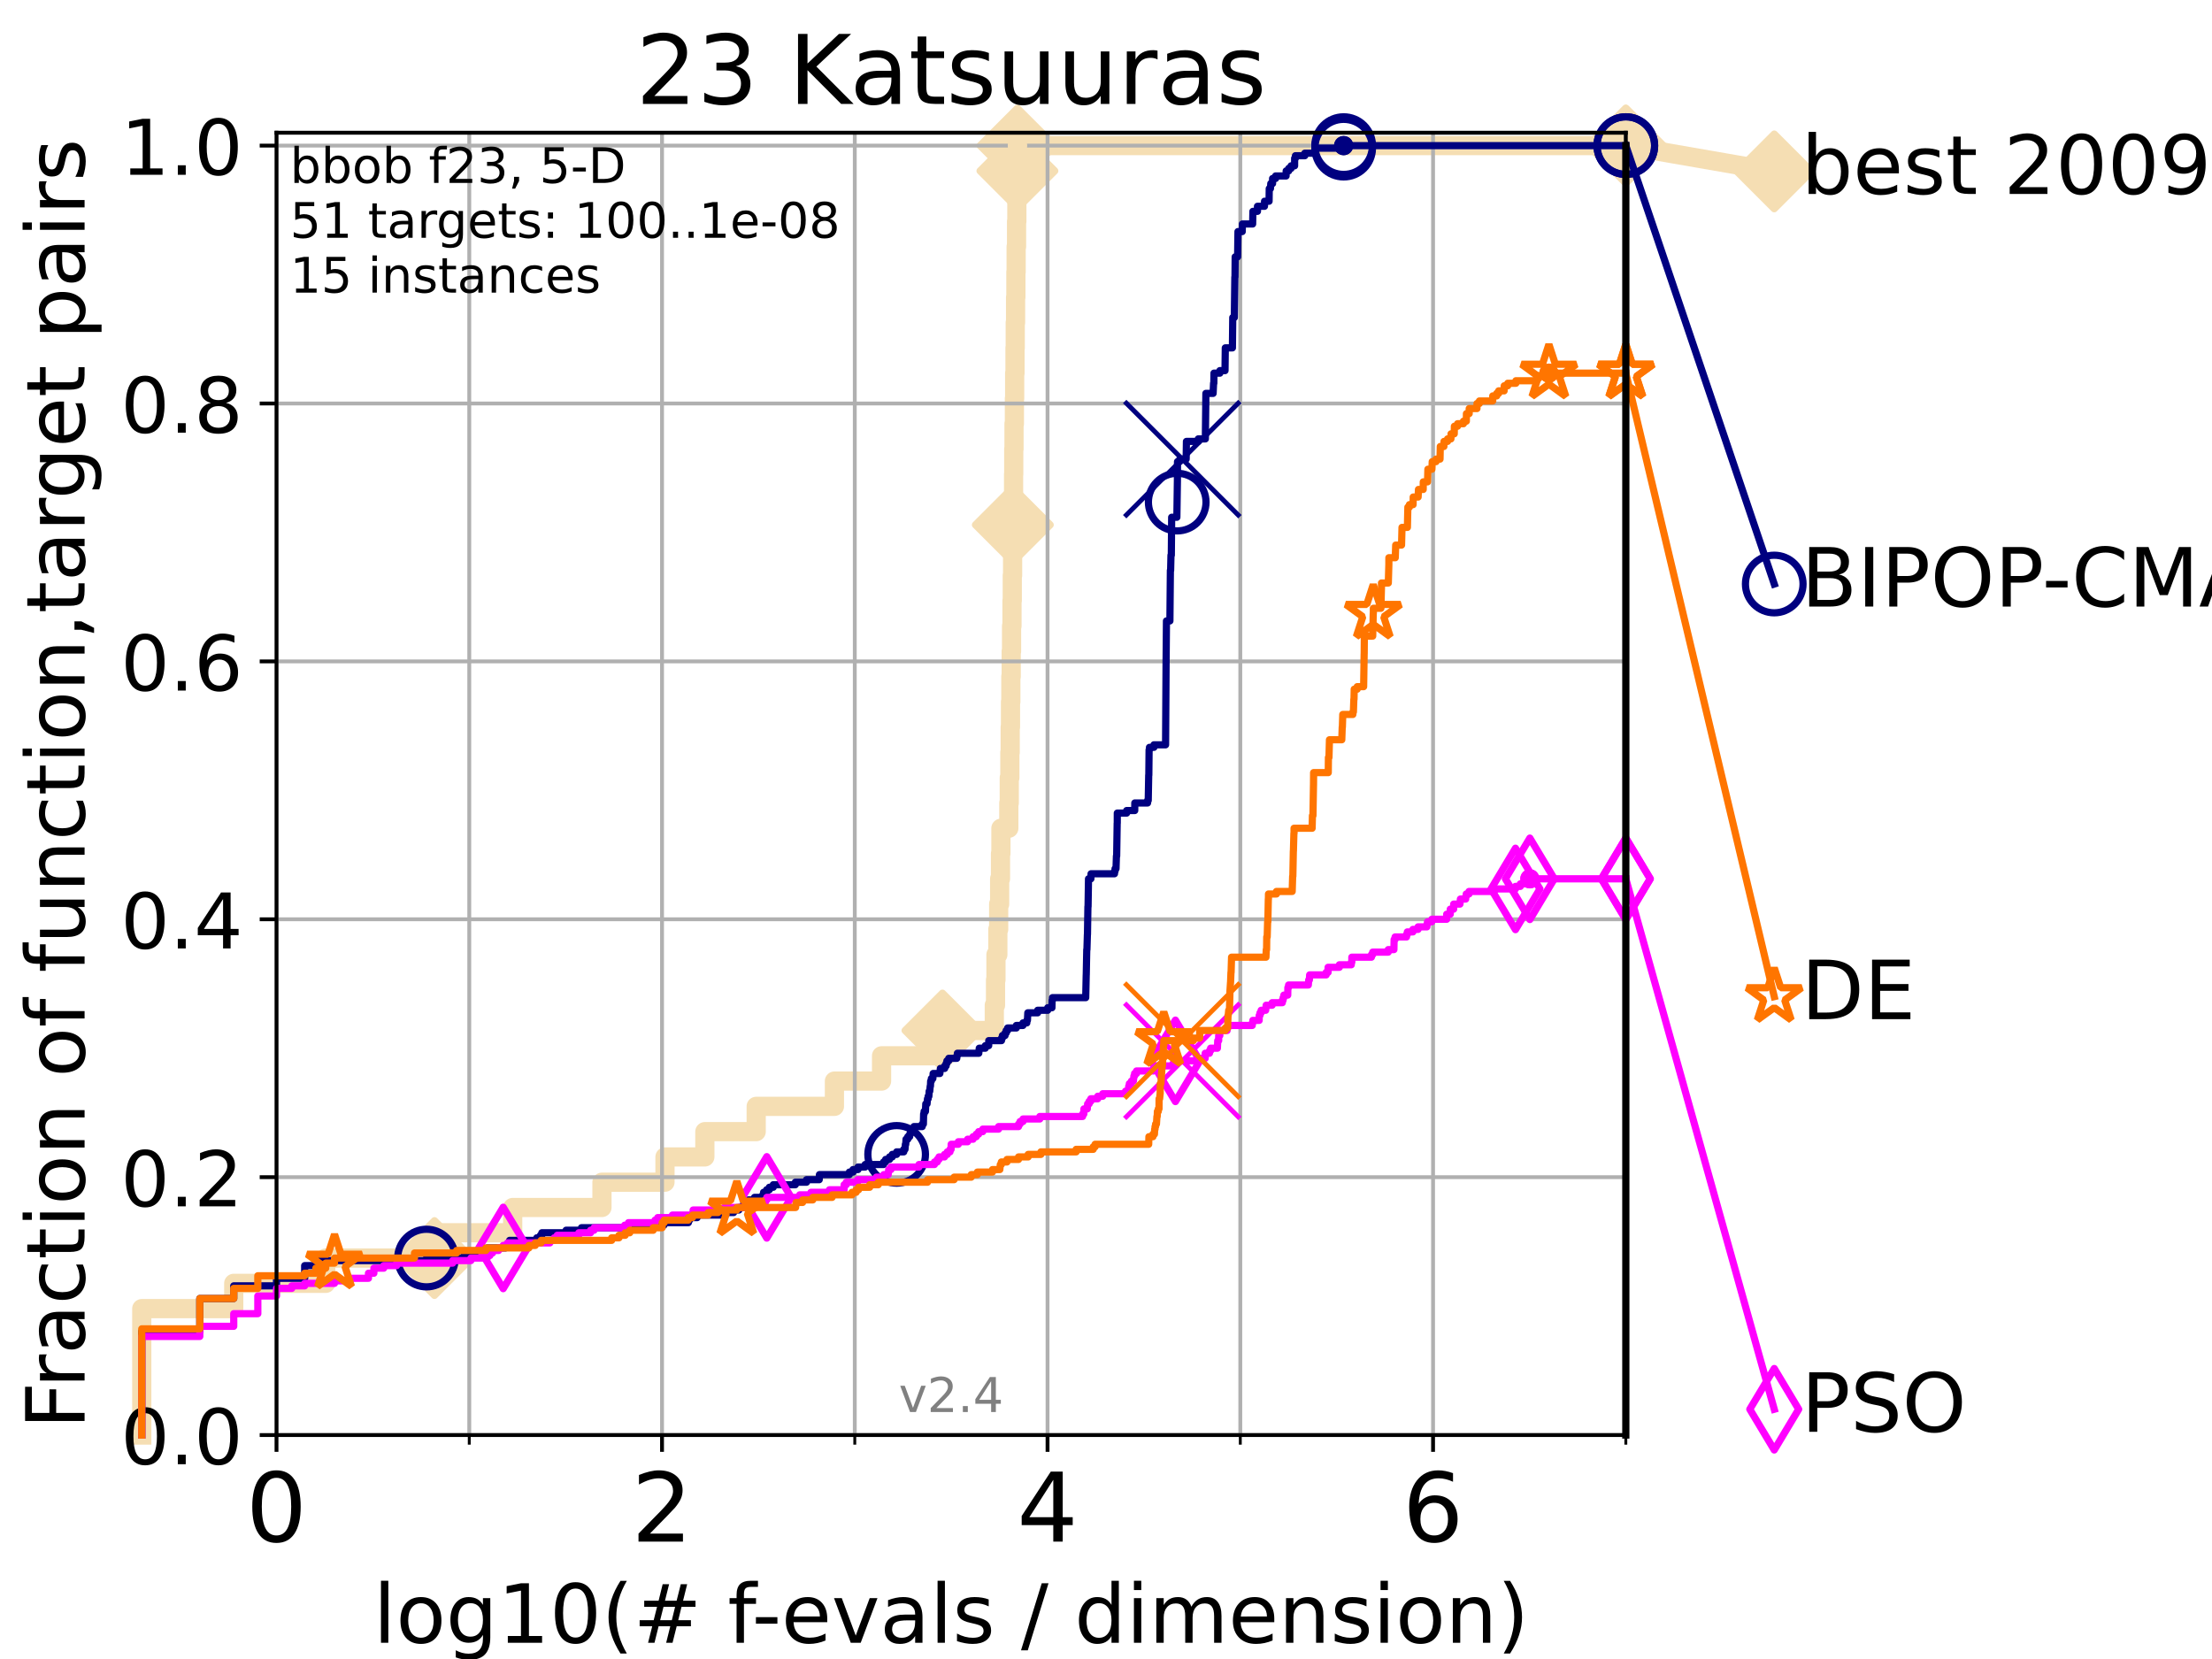 <?xml version="1.0" encoding="utf-8" standalone="no"?>
<!DOCTYPE svg PUBLIC "-//W3C//DTD SVG 1.1//EN"
  "http://www.w3.org/Graphics/SVG/1.1/DTD/svg11.dtd">
<!-- Created with matplotlib (https://matplotlib.org/) -->
<svg height="345.6pt" version="1.1" viewBox="0 0 460.8 345.6" width="460.8pt" xmlns="http://www.w3.org/2000/svg" xmlns:xlink="http://www.w3.org/1999/xlink">
 <defs>
  <style type="text/css">*{stroke-linecap:butt;stroke-linejoin:round;}</style>
 </defs>
 <g id="figure_1">
  <g id="patch_1">
   <path d="M 0 345.6 
L 460.8 345.6 
L 460.8 0 
L 0 0 
z
" style="fill:#ffffff;"/>
  </g>
  <g id="axes_1">
   <g id="patch_2">
    <path d="M 57.6 298.944 
L 338.688 298.944 
L 338.688 27.648 
L 57.6 27.648 
z
" style="fill:#ffffff;"/>
   </g>
   <g id="line2d_1">
    <path d="M 29.533 298.944 
L 29.533 272.61 
L 48.692 272.61 
L 48.692 267.343 
L 67.851 267.343 
L 67.851 262.076 
L 90.509 262.076 
L 90.509 256.809 
L 106.803 256.809 
L 106.803 251.542 
L 125.399 251.542 
L 125.399 246.275 
L 138.528 246.275 
L 138.528 241.009 
L 146.833 241.009 
L 146.833 235.742 
L 157.529 235.742 
L 157.529 230.475 
L 173.827 230.475 
L 173.827 225.208 
L 183.645 225.208 
L 183.645 219.941 
L 196.33 219.941 
L 196.33 214.674 
L 207.131 214.674 
L 207.131 209.407 
L 207.385 209.407 
L 207.385 204.141 
L 207.475 204.141 
L 207.475 198.874 
L 207.867 198.874 
L 207.867 193.607 
L 208.041 193.607 
L 208.041 188.34 
L 208.245 188.34 
L 208.245 183.073 
L 208.421 183.073 
L 208.421 177.806 
L 208.508 177.806 
L 208.508 172.539 
L 210.154 172.539 
L 210.154 167.272 
L 210.249 167.272 
L 210.249 162.006 
L 210.372 162.006 
L 210.372 156.739 
L 210.441 156.739 
L 210.441 151.472 
L 210.505 151.472 
L 210.505 146.205 
L 210.576 146.205 
L 210.576 140.938 
L 210.652 140.938 
L 210.652 135.671 
L 210.728 135.671 
L 210.728 130.404 
L 210.815 130.404 
L 210.815 125.138 
L 210.873 125.138 
L 210.873 119.871 
L 210.942 119.871 
L 210.942 114.604 
L 210.991 114.604 
L 210.991 109.337 
L 211.06 109.337 
L 211.06 104.07 
L 211.145 104.07 
L 211.145 98.803 
L 211.18 98.803 
L 211.18 93.536 
L 211.237 93.536 
L 211.237 88.27 
L 211.319 88.27 
L 211.319 83.003 
L 211.375 83.003 
L 211.375 77.736 
L 211.444 77.736 
L 211.444 72.469 
L 211.494 72.469 
L 211.494 67.202 
L 211.563 67.202 
L 211.563 61.935 
L 211.627 61.935 
L 211.627 56.668 
L 211.678 56.668 
L 211.678 51.402 
L 211.766 51.402 
L 211.766 46.135 
L 211.828 46.135 
L 211.828 40.868 
L 211.881 40.868 
L 211.881 35.601 
L 211.945 35.601 
L 211.945 30.334 
L 338.688 30.334 
" style="fill:none;stroke:#f5deb3;stroke-linecap:square;stroke-width:4;"/>
   </g>
   <g id="line2d_2">
    <defs>
     <path d="M -0 7.778 
L 7.778 0 
L 0 -7.778 
L -7.778 -0 
z
" id="m85842747dd" style="stroke:#f5deb3;stroke-linejoin:miter;stroke-width:1.5;"/>
    </defs>
    <g>
     <use style="fill:#f5deb3;stroke:#f5deb3;stroke-linejoin:miter;stroke-width:1.5;" x="90.509" xlink:href="#m85842747dd" y="262.076"/>
     <use style="fill:#f5deb3;stroke:#f5deb3;stroke-linejoin:miter;stroke-width:1.5;" x="196.33" xlink:href="#m85842747dd" y="214.674"/>
     <use style="fill:#f5deb3;stroke:#f5deb3;stroke-linejoin:miter;stroke-width:1.5;" x="210.991" xlink:href="#m85842747dd" y="109.337"/>
     <use style="fill:#f5deb3;stroke:#f5deb3;stroke-linejoin:miter;stroke-width:1.5;" x="211.945" xlink:href="#m85842747dd" y="35.601"/>
     <use style="fill:#f5deb3;stroke:#f5deb3;stroke-linejoin:miter;stroke-width:1.5;" x="211.945" xlink:href="#m85842747dd" y="30.334"/>
     <use style="fill:#f5deb3;stroke:#f5deb3;stroke-linejoin:miter;stroke-width:1.5;" x="338.688" xlink:href="#m85842747dd" y="30.334"/>
    </g>
   </g>
   <g id="line2d_3">
    <path style="fill:none;stroke:#f5deb3;stroke-linecap:square;stroke-width:4;"/>
    <g/>
   </g>
   <g id="line2d_4">
    <path d="M 338.688 30.334 
L 369.608 35.706 
" style="fill:none;stroke:#f5deb3;stroke-linecap:square;stroke-width:4;"/>
    <g>
     <use style="fill:#f5deb3;stroke:#f5deb3;stroke-linejoin:miter;stroke-width:1.5;" x="338.688" xlink:href="#m85842747dd" y="30.334"/>
     <use style="fill:#f5deb3;stroke:#f5deb3;stroke-linejoin:miter;stroke-width:1.5;" x="369.608" xlink:href="#m85842747dd" y="35.706"/>
    </g>
   </g>
   <g id="matplotlib.axis_1">
    <g id="xtick_1">
     <g id="line2d_5">
      <path clip-path="url(#p02d11e5cd5)" d="M 57.6 298.944 
L 57.6 27.648 
" style="fill:none;stroke:#b0b0b0;stroke-linecap:square;stroke-width:0.8;"/>
     </g>
     <g id="line2d_6">
      <defs>
       <path d="M 0 0 
L 0 3.5 
" id="mb5253e7359" style="stroke:#000000;stroke-width:0.8;"/>
      </defs>
      <g>
       <use style="stroke:#000000;stroke-width:0.8;" x="57.6" xlink:href="#mb5253e7359" y="298.944"/>
      </g>
     </g>
     <g id="text_1">
      <!-- 0 -->
      <g transform="translate(51.237 321.141)scale(0.2 -0.2)">
       <defs>
        <path d="M 31.781 66.406 
Q 24.172 66.406 20.328 58.906 
Q 16.5 51.422 16.5 36.375 
Q 16.5 21.391 20.328 13.891 
Q 24.172 6.391 31.781 6.391 
Q 39.453 6.391 43.281 13.891 
Q 47.125 21.391 47.125 36.375 
Q 47.125 51.422 43.281 58.906 
Q 39.453 66.406 31.781 66.406 
z
M 31.781 74.219 
Q 44.047 74.219 50.516 64.516 
Q 56.984 54.828 56.984 36.375 
Q 56.984 17.969 50.516 8.266 
Q 44.047 -1.422 31.781 -1.422 
Q 19.531 -1.422 13.062 8.266 
Q 6.594 17.969 6.594 36.375 
Q 6.594 54.828 13.062 64.516 
Q 19.531 74.219 31.781 74.219 
z
" id="DejaVuSans-48"/>
       </defs>
       <use xlink:href="#DejaVuSans-48"/>
      </g>
     </g>
    </g>
    <g id="xtick_2">
     <g id="line2d_7">
      <path clip-path="url(#p02d11e5cd5)" d="M 137.911 298.944 
L 137.911 27.648 
" style="fill:none;stroke:#b0b0b0;stroke-linecap:square;stroke-width:0.8;"/>
     </g>
     <g id="line2d_8">
      <g>
       <use style="stroke:#000000;stroke-width:0.8;" x="137.911" xlink:href="#mb5253e7359" y="298.944"/>
      </g>
     </g>
     <g id="text_2">
      <!-- 2 -->
      <g transform="translate(131.548 321.141)scale(0.2 -0.2)">
       <defs>
        <path d="M 19.188 8.297 
L 53.609 8.297 
L 53.609 0 
L 7.328 0 
L 7.328 8.297 
Q 12.938 14.109 22.625 23.891 
Q 32.328 33.688 34.812 36.531 
Q 39.547 41.844 41.422 45.531 
Q 43.312 49.219 43.312 52.781 
Q 43.312 58.594 39.234 62.25 
Q 35.156 65.922 28.609 65.922 
Q 23.969 65.922 18.812 64.312 
Q 13.672 62.703 7.812 59.422 
L 7.812 69.391 
Q 13.766 71.781 18.938 73 
Q 24.125 74.219 28.422 74.219 
Q 39.75 74.219 46.484 68.547 
Q 53.219 62.891 53.219 53.422 
Q 53.219 48.922 51.531 44.891 
Q 49.859 40.875 45.406 35.406 
Q 44.188 33.984 37.641 27.219 
Q 31.109 20.453 19.188 8.297 
z
" id="DejaVuSans-50"/>
       </defs>
       <use xlink:href="#DejaVuSans-50"/>
      </g>
     </g>
    </g>
    <g id="xtick_3">
     <g id="line2d_9">
      <path clip-path="url(#p02d11e5cd5)" d="M 218.222 298.944 
L 218.222 27.648 
" style="fill:none;stroke:#b0b0b0;stroke-linecap:square;stroke-width:0.8;"/>
     </g>
     <g id="line2d_10">
      <g>
       <use style="stroke:#000000;stroke-width:0.8;" x="218.222" xlink:href="#mb5253e7359" y="298.944"/>
      </g>
     </g>
     <g id="text_3">
      <!-- 4 -->
      <g transform="translate(211.859 321.141)scale(0.2 -0.2)">
       <defs>
        <path d="M 37.797 64.312 
L 12.891 25.391 
L 37.797 25.391 
z
M 35.203 72.906 
L 47.609 72.906 
L 47.609 25.391 
L 58.016 25.391 
L 58.016 17.188 
L 47.609 17.188 
L 47.609 0 
L 37.797 0 
L 37.797 17.188 
L 4.891 17.188 
L 4.891 26.703 
z
" id="DejaVuSans-52"/>
       </defs>
       <use xlink:href="#DejaVuSans-52"/>
      </g>
     </g>
    </g>
    <g id="xtick_4">
     <g id="line2d_11">
      <path clip-path="url(#p02d11e5cd5)" d="M 298.533 298.944 
L 298.533 27.648 
" style="fill:none;stroke:#b0b0b0;stroke-linecap:square;stroke-width:0.8;"/>
     </g>
     <g id="line2d_12">
      <g>
       <use style="stroke:#000000;stroke-width:0.8;" x="298.533" xlink:href="#mb5253e7359" y="298.944"/>
      </g>
     </g>
     <g id="text_4">
      <!-- 6 -->
      <g transform="translate(292.17 321.141)scale(0.2 -0.2)">
       <defs>
        <path d="M 33.016 40.375 
Q 26.375 40.375 22.484 35.828 
Q 18.609 31.297 18.609 23.391 
Q 18.609 15.531 22.484 10.953 
Q 26.375 6.391 33.016 6.391 
Q 39.656 6.391 43.531 10.953 
Q 47.406 15.531 47.406 23.391 
Q 47.406 31.297 43.531 35.828 
Q 39.656 40.375 33.016 40.375 
z
M 52.594 71.297 
L 52.594 62.312 
Q 48.875 64.062 45.094 64.984 
Q 41.312 65.922 37.594 65.922 
Q 27.828 65.922 22.672 59.328 
Q 17.531 52.734 16.797 39.406 
Q 19.672 43.656 24.016 45.922 
Q 28.375 48.188 33.594 48.188 
Q 44.578 48.188 50.953 41.516 
Q 57.328 34.859 57.328 23.391 
Q 57.328 12.156 50.688 5.359 
Q 44.047 -1.422 33.016 -1.422 
Q 20.359 -1.422 13.672 8.266 
Q 6.984 17.969 6.984 36.375 
Q 6.984 53.656 15.188 63.938 
Q 23.391 74.219 37.203 74.219 
Q 40.922 74.219 44.703 73.484 
Q 48.484 72.75 52.594 71.297 
z
" id="DejaVuSans-54"/>
       </defs>
       <use xlink:href="#DejaVuSans-54"/>
      </g>
     </g>
    </g>
    <g id="xtick_5">
     <g id="line2d_13">
      <path clip-path="url(#p02d11e5cd5)" d="M 97.755 298.944 
L 97.755 27.648 
" style="fill:none;stroke:#b0b0b0;stroke-linecap:square;stroke-width:0.8;"/>
     </g>
     <g id="line2d_14">
      <defs>
       <path d="M 0 0 
L 0 2 
" id="m599241f03c" style="stroke:#000000;stroke-width:0.6;"/>
      </defs>
      <g>
       <use style="stroke:#000000;stroke-width:0.6;" x="97.755" xlink:href="#m599241f03c" y="298.944"/>
      </g>
     </g>
    </g>
    <g id="xtick_6">
     <g id="line2d_15">
      <path clip-path="url(#p02d11e5cd5)" d="M 178.066 298.944 
L 178.066 27.648 
" style="fill:none;stroke:#b0b0b0;stroke-linecap:square;stroke-width:0.8;"/>
     </g>
     <g id="line2d_16">
      <g>
       <use style="stroke:#000000;stroke-width:0.6;" x="178.066" xlink:href="#m599241f03c" y="298.944"/>
      </g>
     </g>
    </g>
    <g id="xtick_7">
     <g id="line2d_17">
      <path clip-path="url(#p02d11e5cd5)" d="M 258.377 298.944 
L 258.377 27.648 
" style="fill:none;stroke:#b0b0b0;stroke-linecap:square;stroke-width:0.8;"/>
     </g>
     <g id="line2d_18">
      <g>
       <use style="stroke:#000000;stroke-width:0.6;" x="258.377" xlink:href="#m599241f03c" y="298.944"/>
      </g>
     </g>
    </g>
    <g id="xtick_8">
     <g id="line2d_19">
      <path clip-path="url(#p02d11e5cd5)" d="M 338.688 298.944 
L 338.688 27.648 
" style="fill:none;stroke:#b0b0b0;stroke-linecap:square;stroke-width:0.8;"/>
     </g>
     <g id="line2d_20">
      <g>
       <use style="stroke:#000000;stroke-width:0.6;" x="338.688" xlink:href="#m599241f03c" y="298.944"/>
      </g>
     </g>
    </g>
    <g id="text_5">
     <!-- log10(# f-evals / dimension) -->
     <g transform="translate(77.764 342.218)scale(0.17 -0.17)">
      <defs>
       <path d="M 9.422 75.984 
L 18.406 75.984 
L 18.406 0 
L 9.422 0 
z
" id="DejaVuSans-108"/>
       <path d="M 30.609 48.391 
Q 23.391 48.391 19.188 42.75 
Q 14.984 37.109 14.984 27.297 
Q 14.984 17.484 19.156 11.844 
Q 23.344 6.203 30.609 6.203 
Q 37.797 6.203 41.984 11.859 
Q 46.188 17.531 46.188 27.297 
Q 46.188 37.016 41.984 42.703 
Q 37.797 48.391 30.609 48.391 
z
M 30.609 56 
Q 42.328 56 49.016 48.375 
Q 55.719 40.766 55.719 27.297 
Q 55.719 13.875 49.016 6.219 
Q 42.328 -1.422 30.609 -1.422 
Q 18.844 -1.422 12.172 6.219 
Q 5.516 13.875 5.516 27.297 
Q 5.516 40.766 12.172 48.375 
Q 18.844 56 30.609 56 
z
" id="DejaVuSans-111"/>
       <path d="M 45.406 27.984 
Q 45.406 37.75 41.375 43.109 
Q 37.359 48.484 30.078 48.484 
Q 22.859 48.484 18.828 43.109 
Q 14.797 37.75 14.797 27.984 
Q 14.797 18.266 18.828 12.891 
Q 22.859 7.516 30.078 7.516 
Q 37.359 7.516 41.375 12.891 
Q 45.406 18.266 45.406 27.984 
z
M 54.391 6.781 
Q 54.391 -7.172 48.188 -13.984 
Q 42 -20.797 29.203 -20.797 
Q 24.469 -20.797 20.266 -20.094 
Q 16.062 -19.391 12.109 -17.922 
L 12.109 -9.188 
Q 16.062 -11.328 19.922 -12.344 
Q 23.781 -13.375 27.781 -13.375 
Q 36.625 -13.375 41.016 -8.766 
Q 45.406 -4.156 45.406 5.172 
L 45.406 9.625 
Q 42.625 4.781 38.281 2.391 
Q 33.938 0 27.875 0 
Q 17.828 0 11.672 7.656 
Q 5.516 15.328 5.516 27.984 
Q 5.516 40.672 11.672 48.328 
Q 17.828 56 27.875 56 
Q 33.938 56 38.281 53.609 
Q 42.625 51.219 45.406 46.391 
L 45.406 54.688 
L 54.391 54.688 
z
" id="DejaVuSans-103"/>
       <path d="M 12.406 8.297 
L 28.516 8.297 
L 28.516 63.922 
L 10.984 60.406 
L 10.984 69.391 
L 28.422 72.906 
L 38.281 72.906 
L 38.281 8.297 
L 54.391 8.297 
L 54.391 0 
L 12.406 0 
z
" id="DejaVuSans-49"/>
       <path d="M 31 75.875 
Q 24.469 64.656 21.281 53.656 
Q 18.109 42.672 18.109 31.391 
Q 18.109 20.125 21.312 9.062 
Q 24.516 -2 31 -13.188 
L 23.188 -13.188 
Q 15.875 -1.703 12.234 9.375 
Q 8.594 20.453 8.594 31.391 
Q 8.594 42.281 12.203 53.312 
Q 15.828 64.359 23.188 75.875 
z
" id="DejaVuSans-40"/>
       <path d="M 51.125 44 
L 36.922 44 
L 32.812 27.688 
L 47.125 27.688 
z
M 43.797 71.781 
L 38.719 51.516 
L 52.984 51.516 
L 58.109 71.781 
L 65.922 71.781 
L 60.891 51.516 
L 76.125 51.516 
L 76.125 44 
L 58.984 44 
L 54.984 27.688 
L 70.516 27.688 
L 70.516 20.219 
L 53.078 20.219 
L 48 0 
L 40.188 0 
L 45.219 20.219 
L 30.906 20.219 
L 25.875 0 
L 18.016 0 
L 23.094 20.219 
L 7.719 20.219 
L 7.719 27.688 
L 24.906 27.688 
L 29 44 
L 13.281 44 
L 13.281 51.516 
L 30.906 51.516 
L 35.891 71.781 
z
" id="DejaVuSans-35"/>
       <path id="DejaVuSans-32"/>
       <path d="M 37.109 75.984 
L 37.109 68.5 
L 28.516 68.5 
Q 23.688 68.5 21.797 66.547 
Q 19.922 64.594 19.922 59.516 
L 19.922 54.688 
L 34.719 54.688 
L 34.719 47.703 
L 19.922 47.703 
L 19.922 0 
L 10.891 0 
L 10.891 47.703 
L 2.297 47.703 
L 2.297 54.688 
L 10.891 54.688 
L 10.891 58.5 
Q 10.891 67.625 15.141 71.797 
Q 19.391 75.984 28.609 75.984 
z
" id="DejaVuSans-102"/>
       <path d="M 4.891 31.391 
L 31.203 31.391 
L 31.203 23.391 
L 4.891 23.391 
z
" id="DejaVuSans-45"/>
       <path d="M 56.203 29.594 
L 56.203 25.203 
L 14.891 25.203 
Q 15.484 15.922 20.484 11.062 
Q 25.484 6.203 34.422 6.203 
Q 39.594 6.203 44.453 7.469 
Q 49.312 8.734 54.109 11.281 
L 54.109 2.781 
Q 49.266 0.734 44.188 -0.344 
Q 39.109 -1.422 33.891 -1.422 
Q 20.797 -1.422 13.156 6.188 
Q 5.516 13.812 5.516 26.812 
Q 5.516 40.234 12.766 48.109 
Q 20.016 56 32.328 56 
Q 43.359 56 49.781 48.891 
Q 56.203 41.797 56.203 29.594 
z
M 47.219 32.234 
Q 47.125 39.594 43.094 43.984 
Q 39.062 48.391 32.422 48.391 
Q 24.906 48.391 20.391 44.141 
Q 15.875 39.891 15.188 32.172 
z
" id="DejaVuSans-101"/>
       <path d="M 2.984 54.688 
L 12.5 54.688 
L 29.594 8.797 
L 46.688 54.688 
L 56.203 54.688 
L 35.688 0 
L 23.484 0 
z
" id="DejaVuSans-118"/>
       <path d="M 34.281 27.484 
Q 23.391 27.484 19.188 25 
Q 14.984 22.516 14.984 16.5 
Q 14.984 11.719 18.141 8.906 
Q 21.297 6.109 26.703 6.109 
Q 34.188 6.109 38.703 11.406 
Q 43.219 16.703 43.219 25.484 
L 43.219 27.484 
z
M 52.203 31.203 
L 52.203 0 
L 43.219 0 
L 43.219 8.297 
Q 40.141 3.328 35.547 0.953 
Q 30.953 -1.422 24.312 -1.422 
Q 15.922 -1.422 10.953 3.297 
Q 6 8.016 6 15.922 
Q 6 25.141 12.172 29.828 
Q 18.359 34.516 30.609 34.516 
L 43.219 34.516 
L 43.219 35.406 
Q 43.219 41.609 39.141 45 
Q 35.062 48.391 27.688 48.391 
Q 23 48.391 18.547 47.266 
Q 14.109 46.141 10.016 43.891 
L 10.016 52.203 
Q 14.938 54.109 19.578 55.047 
Q 24.219 56 28.609 56 
Q 40.484 56 46.344 49.844 
Q 52.203 43.703 52.203 31.203 
z
" id="DejaVuSans-97"/>
       <path d="M 44.281 53.078 
L 44.281 44.578 
Q 40.484 46.531 36.375 47.5 
Q 32.281 48.484 27.875 48.484 
Q 21.188 48.484 17.844 46.438 
Q 14.5 44.391 14.5 40.281 
Q 14.5 37.156 16.891 35.375 
Q 19.281 33.594 26.516 31.984 
L 29.594 31.297 
Q 39.156 29.25 43.188 25.516 
Q 47.219 21.781 47.219 15.094 
Q 47.219 7.469 41.188 3.016 
Q 35.156 -1.422 24.609 -1.422 
Q 20.219 -1.422 15.453 -0.562 
Q 10.688 0.297 5.422 2 
L 5.422 11.281 
Q 10.406 8.688 15.234 7.391 
Q 20.062 6.109 24.812 6.109 
Q 31.156 6.109 34.562 8.281 
Q 37.984 10.453 37.984 14.406 
Q 37.984 18.062 35.516 20.016 
Q 33.062 21.969 24.703 23.781 
L 21.578 24.516 
Q 13.234 26.266 9.516 29.906 
Q 5.812 33.547 5.812 39.891 
Q 5.812 47.609 11.281 51.797 
Q 16.75 56 26.812 56 
Q 31.781 56 36.172 55.266 
Q 40.578 54.547 44.281 53.078 
z
" id="DejaVuSans-115"/>
       <path d="M 25.391 72.906 
L 33.688 72.906 
L 8.297 -9.281 
L 0 -9.281 
z
" id="DejaVuSans-47"/>
       <path d="M 45.406 46.391 
L 45.406 75.984 
L 54.391 75.984 
L 54.391 0 
L 45.406 0 
L 45.406 8.203 
Q 42.578 3.328 38.25 0.953 
Q 33.938 -1.422 27.875 -1.422 
Q 17.969 -1.422 11.734 6.484 
Q 5.516 14.406 5.516 27.297 
Q 5.516 40.188 11.734 48.094 
Q 17.969 56 27.875 56 
Q 33.938 56 38.25 53.625 
Q 42.578 51.266 45.406 46.391 
z
M 14.797 27.297 
Q 14.797 17.391 18.875 11.75 
Q 22.953 6.109 30.078 6.109 
Q 37.203 6.109 41.297 11.75 
Q 45.406 17.391 45.406 27.297 
Q 45.406 37.203 41.297 42.844 
Q 37.203 48.484 30.078 48.484 
Q 22.953 48.484 18.875 42.844 
Q 14.797 37.203 14.797 27.297 
z
" id="DejaVuSans-100"/>
       <path d="M 9.422 54.688 
L 18.406 54.688 
L 18.406 0 
L 9.422 0 
z
M 9.422 75.984 
L 18.406 75.984 
L 18.406 64.594 
L 9.422 64.594 
z
" id="DejaVuSans-105"/>
       <path d="M 52 44.188 
Q 55.375 50.25 60.062 53.125 
Q 64.75 56 71.094 56 
Q 79.641 56 84.281 50.016 
Q 88.922 44.047 88.922 33.016 
L 88.922 0 
L 79.891 0 
L 79.891 32.719 
Q 79.891 40.578 77.094 44.375 
Q 74.312 48.188 68.609 48.188 
Q 61.625 48.188 57.562 43.547 
Q 53.516 38.922 53.516 30.906 
L 53.516 0 
L 44.484 0 
L 44.484 32.719 
Q 44.484 40.625 41.703 44.406 
Q 38.922 48.188 33.109 48.188 
Q 26.219 48.188 22.156 43.531 
Q 18.109 38.875 18.109 30.906 
L 18.109 0 
L 9.078 0 
L 9.078 54.688 
L 18.109 54.688 
L 18.109 46.188 
Q 21.188 51.219 25.484 53.609 
Q 29.781 56 35.688 56 
Q 41.656 56 45.828 52.969 
Q 50 49.953 52 44.188 
z
" id="DejaVuSans-109"/>
       <path d="M 54.891 33.016 
L 54.891 0 
L 45.906 0 
L 45.906 32.719 
Q 45.906 40.484 42.875 44.328 
Q 39.844 48.188 33.797 48.188 
Q 26.516 48.188 22.312 43.547 
Q 18.109 38.922 18.109 30.906 
L 18.109 0 
L 9.078 0 
L 9.078 54.688 
L 18.109 54.688 
L 18.109 46.188 
Q 21.344 51.125 25.703 53.562 
Q 30.078 56 35.797 56 
Q 45.219 56 50.047 50.172 
Q 54.891 44.344 54.891 33.016 
z
" id="DejaVuSans-110"/>
       <path d="M 8.016 75.875 
L 15.828 75.875 
Q 23.141 64.359 26.781 53.312 
Q 30.422 42.281 30.422 31.391 
Q 30.422 20.453 26.781 9.375 
Q 23.141 -1.703 15.828 -13.188 
L 8.016 -13.188 
Q 14.5 -2 17.703 9.062 
Q 20.906 20.125 20.906 31.391 
Q 20.906 42.672 17.703 53.656 
Q 14.5 64.656 8.016 75.875 
z
" id="DejaVuSans-41"/>
      </defs>
      <use xlink:href="#DejaVuSans-108"/>
      <use x="27.783" xlink:href="#DejaVuSans-111"/>
      <use x="88.965" xlink:href="#DejaVuSans-103"/>
      <use x="152.441" xlink:href="#DejaVuSans-49"/>
      <use x="216.064" xlink:href="#DejaVuSans-48"/>
      <use x="279.688" xlink:href="#DejaVuSans-40"/>
      <use x="318.701" xlink:href="#DejaVuSans-35"/>
      <use x="402.49" xlink:href="#DejaVuSans-32"/>
      <use x="434.277" xlink:href="#DejaVuSans-102"/>
      <use x="463.982" xlink:href="#DejaVuSans-45"/>
      <use x="500.066" xlink:href="#DejaVuSans-101"/>
      <use x="561.59" xlink:href="#DejaVuSans-118"/>
      <use x="620.77" xlink:href="#DejaVuSans-97"/>
      <use x="682.049" xlink:href="#DejaVuSans-108"/>
      <use x="709.832" xlink:href="#DejaVuSans-115"/>
      <use x="761.932" xlink:href="#DejaVuSans-32"/>
      <use x="793.719" xlink:href="#DejaVuSans-47"/>
      <use x="827.41" xlink:href="#DejaVuSans-32"/>
      <use x="859.197" xlink:href="#DejaVuSans-100"/>
      <use x="922.674" xlink:href="#DejaVuSans-105"/>
      <use x="950.457" xlink:href="#DejaVuSans-109"/>
      <use x="1047.869" xlink:href="#DejaVuSans-101"/>
      <use x="1109.393" xlink:href="#DejaVuSans-110"/>
      <use x="1172.771" xlink:href="#DejaVuSans-115"/>
      <use x="1224.871" xlink:href="#DejaVuSans-105"/>
      <use x="1252.654" xlink:href="#DejaVuSans-111"/>
      <use x="1313.836" xlink:href="#DejaVuSans-110"/>
      <use x="1377.215" xlink:href="#DejaVuSans-41"/>
     </g>
    </g>
   </g>
   <g id="matplotlib.axis_2">
    <g id="ytick_1">
     <g id="line2d_21">
      <path clip-path="url(#p02d11e5cd5)" d="M 57.6 298.944 
L 338.688 298.944 
" style="fill:none;stroke:#b0b0b0;stroke-linecap:square;stroke-width:0.8;"/>
     </g>
     <g id="line2d_22">
      <defs>
       <path d="M 0 0 
L -3.5 0 
" id="mb68d2f584d" style="stroke:#000000;stroke-width:0.8;"/>
      </defs>
      <g>
       <use style="stroke:#000000;stroke-width:0.8;" x="57.6" xlink:href="#mb68d2f584d" y="298.944"/>
      </g>
     </g>
     <g id="text_6">
      <!-- 0.0 -->
      <g transform="translate(25.155 305.023)scale(0.16 -0.16)">
       <defs>
        <path d="M 10.688 12.406 
L 21 12.406 
L 21 0 
L 10.688 0 
z
" id="DejaVuSans-46"/>
       </defs>
       <use xlink:href="#DejaVuSans-48"/>
       <use x="63.623" xlink:href="#DejaVuSans-46"/>
       <use x="95.41" xlink:href="#DejaVuSans-48"/>
      </g>
     </g>
    </g>
    <g id="ytick_2">
     <g id="line2d_23">
      <path clip-path="url(#p02d11e5cd5)" d="M 57.6 245.222 
L 338.688 245.222 
" style="fill:none;stroke:#b0b0b0;stroke-linecap:square;stroke-width:0.8;"/>
     </g>
     <g id="line2d_24">
      <g>
       <use style="stroke:#000000;stroke-width:0.8;" x="57.6" xlink:href="#mb68d2f584d" y="245.222"/>
      </g>
     </g>
     <g id="text_7">
      <!-- 0.2 -->
      <g transform="translate(25.155 251.301)scale(0.16 -0.16)">
       <use xlink:href="#DejaVuSans-48"/>
       <use x="63.623" xlink:href="#DejaVuSans-46"/>
       <use x="95.41" xlink:href="#DejaVuSans-50"/>
      </g>
     </g>
    </g>
    <g id="ytick_3">
     <g id="line2d_25">
      <path clip-path="url(#p02d11e5cd5)" d="M 57.6 191.5 
L 338.688 191.5 
" style="fill:none;stroke:#b0b0b0;stroke-linecap:square;stroke-width:0.8;"/>
     </g>
     <g id="line2d_26">
      <g>
       <use style="stroke:#000000;stroke-width:0.8;" x="57.6" xlink:href="#mb68d2f584d" y="191.5"/>
      </g>
     </g>
     <g id="text_8">
      <!-- 0.4 -->
      <g transform="translate(25.155 197.579)scale(0.16 -0.16)">
       <use xlink:href="#DejaVuSans-48"/>
       <use x="63.623" xlink:href="#DejaVuSans-46"/>
       <use x="95.41" xlink:href="#DejaVuSans-52"/>
      </g>
     </g>
    </g>
    <g id="ytick_4">
     <g id="line2d_27">
      <path clip-path="url(#p02d11e5cd5)" d="M 57.6 137.778 
L 338.688 137.778 
" style="fill:none;stroke:#b0b0b0;stroke-linecap:square;stroke-width:0.8;"/>
     </g>
     <g id="line2d_28">
      <g>
       <use style="stroke:#000000;stroke-width:0.8;" x="57.6" xlink:href="#mb68d2f584d" y="137.778"/>
      </g>
     </g>
     <g id="text_9">
      <!-- 0.6 -->
      <g transform="translate(25.155 143.857)scale(0.16 -0.16)">
       <use xlink:href="#DejaVuSans-48"/>
       <use x="63.623" xlink:href="#DejaVuSans-46"/>
       <use x="95.41" xlink:href="#DejaVuSans-54"/>
      </g>
     </g>
    </g>
    <g id="ytick_5">
     <g id="line2d_29">
      <path clip-path="url(#p02d11e5cd5)" d="M 57.6 84.056 
L 338.688 84.056 
" style="fill:none;stroke:#b0b0b0;stroke-linecap:square;stroke-width:0.8;"/>
     </g>
     <g id="line2d_30">
      <g>
       <use style="stroke:#000000;stroke-width:0.8;" x="57.6" xlink:href="#mb68d2f584d" y="84.056"/>
      </g>
     </g>
     <g id="text_10">
      <!-- 0.8 -->
      <g transform="translate(25.155 90.135)scale(0.16 -0.16)">
       <defs>
        <path d="M 31.781 34.625 
Q 24.75 34.625 20.719 30.859 
Q 16.703 27.094 16.703 20.516 
Q 16.703 13.922 20.719 10.156 
Q 24.75 6.391 31.781 6.391 
Q 38.812 6.391 42.859 10.172 
Q 46.922 13.969 46.922 20.516 
Q 46.922 27.094 42.891 30.859 
Q 38.875 34.625 31.781 34.625 
z
M 21.922 38.812 
Q 15.578 40.375 12.031 44.719 
Q 8.5 49.078 8.5 55.328 
Q 8.5 64.062 14.719 69.141 
Q 20.953 74.219 31.781 74.219 
Q 42.672 74.219 48.875 69.141 
Q 55.078 64.062 55.078 55.328 
Q 55.078 49.078 51.531 44.719 
Q 48 40.375 41.703 38.812 
Q 48.828 37.156 52.797 32.312 
Q 56.781 27.484 56.781 20.516 
Q 56.781 9.906 50.312 4.234 
Q 43.844 -1.422 31.781 -1.422 
Q 19.734 -1.422 13.25 4.234 
Q 6.781 9.906 6.781 20.516 
Q 6.781 27.484 10.781 32.312 
Q 14.797 37.156 21.922 38.812 
z
M 18.312 54.391 
Q 18.312 48.734 21.844 45.562 
Q 25.391 42.391 31.781 42.391 
Q 38.141 42.391 41.719 45.562 
Q 45.312 48.734 45.312 54.391 
Q 45.312 60.062 41.719 63.234 
Q 38.141 66.406 31.781 66.406 
Q 25.391 66.406 21.844 63.234 
Q 18.312 60.062 18.312 54.391 
z
" id="DejaVuSans-56"/>
       </defs>
       <use xlink:href="#DejaVuSans-48"/>
       <use x="63.623" xlink:href="#DejaVuSans-46"/>
       <use x="95.41" xlink:href="#DejaVuSans-56"/>
      </g>
     </g>
    </g>
    <g id="ytick_6">
     <g id="line2d_31">
      <path clip-path="url(#p02d11e5cd5)" d="M 57.6 30.334 
L 338.688 30.334 
" style="fill:none;stroke:#b0b0b0;stroke-linecap:square;stroke-width:0.8;"/>
     </g>
     <g id="line2d_32">
      <g>
       <use style="stroke:#000000;stroke-width:0.8;" x="57.6" xlink:href="#mb68d2f584d" y="30.334"/>
      </g>
     </g>
     <g id="text_11">
      <!-- 1.0 -->
      <g transform="translate(25.155 36.413)scale(0.16 -0.16)">
       <use xlink:href="#DejaVuSans-49"/>
       <use x="63.623" xlink:href="#DejaVuSans-46"/>
       <use x="95.41" xlink:href="#DejaVuSans-48"/>
      </g>
     </g>
    </g>
    <g id="text_12">
     <!-- Fraction of function,target pairs -->
     <g transform="translate(17.62 297.681)rotate(-90)scale(0.17 -0.17)">
      <defs>
       <path d="M 9.812 72.906 
L 51.703 72.906 
L 51.703 64.594 
L 19.672 64.594 
L 19.672 43.109 
L 48.578 43.109 
L 48.578 34.812 
L 19.672 34.812 
L 19.672 0 
L 9.812 0 
z
" id="DejaVuSans-70"/>
       <path d="M 41.109 46.297 
Q 39.594 47.172 37.812 47.578 
Q 36.031 48 33.891 48 
Q 26.266 48 22.188 43.047 
Q 18.109 38.094 18.109 28.812 
L 18.109 0 
L 9.078 0 
L 9.078 54.688 
L 18.109 54.688 
L 18.109 46.188 
Q 20.953 51.172 25.484 53.578 
Q 30.031 56 36.531 56 
Q 37.453 56 38.578 55.875 
Q 39.703 55.766 41.062 55.516 
z
" id="DejaVuSans-114"/>
       <path d="M 48.781 52.594 
L 48.781 44.188 
Q 44.969 46.297 41.141 47.344 
Q 37.312 48.391 33.406 48.391 
Q 24.656 48.391 19.812 42.844 
Q 14.984 37.312 14.984 27.297 
Q 14.984 17.281 19.812 11.734 
Q 24.656 6.203 33.406 6.203 
Q 37.312 6.203 41.141 7.25 
Q 44.969 8.297 48.781 10.406 
L 48.781 2.094 
Q 45.016 0.344 40.984 -0.531 
Q 36.969 -1.422 32.422 -1.422 
Q 20.062 -1.422 12.781 6.344 
Q 5.516 14.109 5.516 27.297 
Q 5.516 40.672 12.859 48.328 
Q 20.219 56 33.016 56 
Q 37.156 56 41.109 55.141 
Q 45.062 54.297 48.781 52.594 
z
" id="DejaVuSans-99"/>
       <path d="M 18.312 70.219 
L 18.312 54.688 
L 36.812 54.688 
L 36.812 47.703 
L 18.312 47.703 
L 18.312 18.016 
Q 18.312 11.328 20.141 9.422 
Q 21.969 7.516 27.594 7.516 
L 36.812 7.516 
L 36.812 0 
L 27.594 0 
Q 17.188 0 13.234 3.875 
Q 9.281 7.766 9.281 18.016 
L 9.281 47.703 
L 2.688 47.703 
L 2.688 54.688 
L 9.281 54.688 
L 9.281 70.219 
z
" id="DejaVuSans-116"/>
       <path d="M 8.5 21.578 
L 8.5 54.688 
L 17.484 54.688 
L 17.484 21.922 
Q 17.484 14.156 20.5 10.266 
Q 23.531 6.391 29.594 6.391 
Q 36.859 6.391 41.078 11.031 
Q 45.312 15.672 45.312 23.688 
L 45.312 54.688 
L 54.297 54.688 
L 54.297 0 
L 45.312 0 
L 45.312 8.406 
Q 42.047 3.422 37.719 1 
Q 33.406 -1.422 27.688 -1.422 
Q 18.266 -1.422 13.375 4.438 
Q 8.5 10.297 8.5 21.578 
z
M 31.109 56 
z
" id="DejaVuSans-117"/>
       <path d="M 11.719 12.406 
L 22.016 12.406 
L 22.016 4 
L 14.016 -11.625 
L 7.719 -11.625 
L 11.719 4 
z
" id="DejaVuSans-44"/>
       <path d="M 18.109 8.203 
L 18.109 -20.797 
L 9.078 -20.797 
L 9.078 54.688 
L 18.109 54.688 
L 18.109 46.391 
Q 20.953 51.266 25.266 53.625 
Q 29.594 56 35.594 56 
Q 45.562 56 51.781 48.094 
Q 58.016 40.188 58.016 27.297 
Q 58.016 14.406 51.781 6.484 
Q 45.562 -1.422 35.594 -1.422 
Q 29.594 -1.422 25.266 0.953 
Q 20.953 3.328 18.109 8.203 
z
M 48.688 27.297 
Q 48.688 37.203 44.609 42.844 
Q 40.531 48.484 33.406 48.484 
Q 26.266 48.484 22.188 42.844 
Q 18.109 37.203 18.109 27.297 
Q 18.109 17.391 22.188 11.75 
Q 26.266 6.109 33.406 6.109 
Q 40.531 6.109 44.609 11.75 
Q 48.688 17.391 48.688 27.297 
z
" id="DejaVuSans-112"/>
      </defs>
      <use xlink:href="#DejaVuSans-70"/>
      <use x="50.27" xlink:href="#DejaVuSans-114"/>
      <use x="91.383" xlink:href="#DejaVuSans-97"/>
      <use x="152.662" xlink:href="#DejaVuSans-99"/>
      <use x="207.643" xlink:href="#DejaVuSans-116"/>
      <use x="246.852" xlink:href="#DejaVuSans-105"/>
      <use x="274.635" xlink:href="#DejaVuSans-111"/>
      <use x="335.816" xlink:href="#DejaVuSans-110"/>
      <use x="399.195" xlink:href="#DejaVuSans-32"/>
      <use x="430.982" xlink:href="#DejaVuSans-111"/>
      <use x="492.164" xlink:href="#DejaVuSans-102"/>
      <use x="527.369" xlink:href="#DejaVuSans-32"/>
      <use x="559.156" xlink:href="#DejaVuSans-102"/>
      <use x="594.361" xlink:href="#DejaVuSans-117"/>
      <use x="657.74" xlink:href="#DejaVuSans-110"/>
      <use x="721.119" xlink:href="#DejaVuSans-99"/>
      <use x="776.1" xlink:href="#DejaVuSans-116"/>
      <use x="815.309" xlink:href="#DejaVuSans-105"/>
      <use x="843.092" xlink:href="#DejaVuSans-111"/>
      <use x="904.273" xlink:href="#DejaVuSans-110"/>
      <use x="967.652" xlink:href="#DejaVuSans-44"/>
      <use x="999.439" xlink:href="#DejaVuSans-116"/>
      <use x="1038.648" xlink:href="#DejaVuSans-97"/>
      <use x="1099.928" xlink:href="#DejaVuSans-114"/>
      <use x="1139.291" xlink:href="#DejaVuSans-103"/>
      <use x="1202.768" xlink:href="#DejaVuSans-101"/>
      <use x="1264.291" xlink:href="#DejaVuSans-116"/>
      <use x="1303.5" xlink:href="#DejaVuSans-32"/>
      <use x="1335.287" xlink:href="#DejaVuSans-112"/>
      <use x="1398.764" xlink:href="#DejaVuSans-97"/>
      <use x="1460.043" xlink:href="#DejaVuSans-105"/>
      <use x="1487.826" xlink:href="#DejaVuSans-114"/>
      <use x="1528.939" xlink:href="#DejaVuSans-115"/>
     </g>
    </g>
   </g>
   <g id="line2d_33">
    <defs>
     <path d="M 0 1.5 
C 0.398 1.5 0.779 1.342 1.061 1.061 
C 1.342 0.779 1.5 0.398 1.5 0 
C 1.5 -0.398 1.342 -0.779 1.061 -1.061 
C 0.779 -1.342 0.398 -1.5 0 -1.5 
C -0.398 -1.5 -0.779 -1.342 -1.061 -1.061 
C -1.342 -0.779 -1.5 -0.398 -1.5 0 
C -1.5 0.398 -1.342 0.779 -1.061 1.061 
C -0.779 1.342 -0.398 1.5 0 1.5 
z
" id="me62fecb7a8" style="stroke:#f5deb3;"/>
    </defs>
    <g>
     <use style="fill:#f5deb3;stroke:#f5deb3;" x="211.945" xlink:href="#me62fecb7a8" y="30.334"/>
     <use style="fill:#f5deb3;stroke:#f5deb3;" x="211.945" xlink:href="#me62fecb7a8" y="30.334"/>
    </g>
   </g>
   <g id="line2d_34">
    <defs>
     <path d="M 0 1.5 
C 0.398 1.5 0.779 1.342 1.061 1.061 
C 1.342 0.779 1.5 0.398 1.5 0 
C 1.5 -0.398 1.342 -0.779 1.061 -1.061 
C 0.779 -1.342 0.398 -1.5 0 -1.5 
C -0.398 -1.5 -0.779 -1.342 -1.061 -1.061 
C -1.342 -0.779 -1.5 -0.398 -1.5 0 
C -1.5 0.398 -1.342 0.779 -1.061 1.061 
C -0.779 1.342 -0.398 1.5 0 1.5 
z
" id="m75c3e817eb" style="stroke:#000080;"/>
    </defs>
    <g>
     <use style="fill:#000080;stroke:#000080;" x="279.907" xlink:href="#m75c3e817eb" y="30.334"/>
     <use style="fill:#000080;stroke:#000080;" x="279.907" xlink:href="#m75c3e817eb" y="30.334"/>
    </g>
   </g>
   <g id="line2d_35">
    <path d="M 29.533 298.944 
L 29.533 277.35 
L 41.621 277.35 
L 41.621 270.503 
L 48.692 270.503 
L 48.692 267.87 
L 57.6 267.87 
L 57.6 266.289 
L 63.468 266.289 
L 63.468 263.656 
L 65.797 263.656 
L 65.797 262.603 
L 88.847 262.603 
L 88.847 262.076 
L 96.676 262.076 
L 96.676 261.549 
L 98.101 261.549 
L 98.101 261.023 
L 100.04 261.023 
L 100.04 260.496 
L 101.507 260.496 
L 101.507 259.969 
L 105.285 259.969 
L 105.285 259.443 
L 105.952 259.443 
L 105.952 258.916 
L 106.169 258.916 
L 106.169 258.389 
L 111.82 258.389 
L 111.82 257.862 
L 112.581 257.862 
L 112.581 257.336 
L 112.877 257.336 
L 112.877 256.809 
L 117.931 256.809 
L 117.931 256.282 
L 121.128 256.282 
L 121.128 255.756 
L 131.691 255.756 
L 131.691 255.229 
L 138.324 255.229 
L 138.324 254.702 
L 143.401 254.702 
L 143.401 254.176 
L 143.654 254.176 
L 143.654 253.649 
L 145.236 253.649 
L 145.236 253.122 
L 151.097 253.122 
L 151.097 252.596 
L 152.826 252.596 
L 152.826 252.069 
L 153.932 252.069 
L 153.932 251.542 
L 154.814 251.542 
L 154.814 251.016 
L 155.387 251.016 
L 155.387 250.489 
L 155.929 250.489 
L 155.929 249.962 
L 157.174 249.962 
L 157.174 249.436 
L 158.9 249.436 
L 158.9 248.909 
L 159.067 248.909 
L 159.067 248.382 
L 159.698 248.382 
L 159.698 247.855 
L 160.269 247.855 
L 160.269 247.329 
L 161.082 247.329 
L 161.082 246.802 
L 165.683 246.802 
L 165.683 246.275 
L 168.011 246.275 
L 168.011 245.749 
L 170.661 245.749 
L 170.703 244.695 
L 176.931 244.695 
L 176.931 244.169 
L 177.696 244.169 
L 177.696 243.642 
L 178.74 243.642 
L 178.74 243.115 
L 180.222 243.115 
L 180.222 242.589 
L 184.061 242.589 
L 184.061 242.062 
L 184.491 242.062 
L 184.491 241.535 
L 185.297 241.535 
L 185.297 241.009 
L 185.877 241.009 
L 185.877 240.482 
L 186.789 240.482 
L 186.789 239.955 
L 188.27 239.955 
L 188.27 239.428 
L 188.529 239.428 
L 188.609 238.375 
L 188.681 238.375 
L 188.746 237.322 
L 189.109 237.322 
L 189.109 236.795 
L 189.499 236.795 
L 189.499 236.268 
L 189.677 236.268 
L 189.677 235.742 
L 190.034 235.742 
L 190.034 235.215 
L 190.393 235.215 
L 190.393 234.688 
L 192.11 234.688 
L 192.11 234.162 
L 192.355 234.162 
L 192.409 232.055 
L 192.508 232.055 
L 192.508 231.528 
L 192.786 231.528 
L 192.858 229.948 
L 193.122 229.948 
L 193.213 228.895 
L 193.35 228.895 
L 193.35 228.368 
L 193.504 228.368 
L 193.562 227.315 
L 193.682 227.315 
L 193.779 226.261 
L 193.828 226.261 
L 193.872 225.208 
L 194.019 225.208 
L 194.019 224.681 
L 194.331 224.681 
L 194.387 223.628 
L 195.793 223.628 
L 195.892 222.575 
L 196.793 222.575 
L 196.793 222.048 
L 197.092 222.048 
L 197.092 221.521 
L 197.255 221.521 
L 197.255 220.994 
L 197.643 220.994 
L 197.643 220.468 
L 199.317 220.468 
L 199.317 219.941 
L 199.439 219.941 
L 199.439 219.414 
L 203.9 219.414 
L 203.995 218.361 
L 205.256 218.361 
L 205.256 217.834 
L 205.963 217.834 
L 205.975 216.781 
L 208.629 216.781 
L 208.629 216.254 
L 208.814 216.254 
L 208.814 215.728 
L 209.365 215.728 
L 209.365 215.201 
L 209.602 215.201 
L 209.602 214.674 
L 209.903 214.674 
L 209.903 214.148 
L 211.718 214.148 
L 211.718 213.621 
L 213.1 213.621 
L 213.1 213.094 
L 213.9 213.094 
L 213.9 212.567 
L 214.034 212.567 
L 214.112 210.987 
L 216.16 210.987 
L 216.16 210.461 
L 218.253 210.461 
L 218.253 209.934 
L 219.136 209.934 
L 219.175 208.354 
L 219.252 208.354 
L 219.252 207.827 
L 226.174 207.827 
L 226.279 203.087 
L 226.286 203.087 
L 226.391 197.82 
L 226.428 197.82 
L 226.525 194.66 
L 226.54 194.66 
L 226.633 188.867 
L 226.662 188.867 
L 226.756 183.073 
L 227.252 183.073 
L 227.285 182.02 
L 232.169 182.02 
L 232.169 181.493 
L 232.287 181.493 
L 232.287 180.966 
L 232.486 180.966 
L 232.572 178.333 
L 232.622 178.333 
L 232.729 171.486 
L 232.746 171.486 
L 232.754 169.379 
L 234.704 169.379 
L 234.704 168.853 
L 236.385 168.853 
L 236.402 167.272 
L 239.057 167.272 
L 239.057 166.746 
L 239.198 166.746 
L 239.297 161.479 
L 239.321 161.479 
L 239.376 156.212 
L 239.455 156.212 
L 239.455 155.685 
L 240.383 155.685 
L 240.383 155.159 
L 242.812 155.159 
L 242.921 137.251 
L 242.926 137.251 
L 242.996 129.351 
L 243.713 129.351 
L 243.813 118.817 
L 243.864 118.817 
L 243.937 115.657 
L 244.009 115.657 
L 244.081 107.757 
L 245.163 107.757 
L 245.271 100.383 
L 245.274 100.383 
L 245.297 96.17 
L 245.762 96.17 
L 245.762 95.643 
L 247.1 95.643 
L 247.157 91.956 
L 249.625 91.956 
L 249.625 91.43 
L 251.099 91.43 
L 251.209 81.949 
L 252.714 81.949 
L 252.81 79.843 
L 252.864 79.843 
L 252.891 77.736 
L 254.119 77.736 
L 254.119 77.209 
L 255.193 77.209 
L 255.252 72.469 
L 256.733 72.469 
L 256.806 66.149 
L 257.134 66.149 
L 257.241 57.722 
L 257.274 57.722 
L 257.311 53.508 
L 257.818 53.508 
L 257.89 48.241 
L 258.779 48.241 
L 258.811 46.661 
L 260.945 46.661 
L 261.003 44.028 
L 261.955 44.028 
L 261.955 42.975 
L 263.413 42.975 
L 263.425 41.921 
L 264.372 41.921 
L 264.408 39.288 
L 264.656 39.288 
L 264.728 38.234 
L 265.099 38.234 
L 265.101 37.181 
L 265.734 37.181 
L 265.734 36.654 
L 267.92 36.654 
L 267.934 35.601 
L 268.466 35.601 
L 268.466 35.074 
L 268.959 35.074 
L 268.959 34.548 
L 269.689 34.548 
L 269.697 32.968 
L 269.862 32.968 
L 269.862 32.441 
L 271.811 32.441 
L 271.811 31.914 
L 273.906 31.914 
L 273.934 30.861 
L 279.907 30.861 
L 279.907 30.334 
L 338.688 30.334 
L 338.688 30.334 
" style="fill:none;stroke:#000080;stroke-linecap:square;stroke-width:1.5;"/>
   </g>
   <g id="line2d_36">
    <defs>
     <path d="M 0 6 
C 1.591 6 3.117 5.368 4.243 4.243 
C 5.368 3.117 6 1.591 6 0 
C 6 -1.591 5.368 -3.117 4.243 -4.243 
C 3.117 -5.368 1.591 -6 0 -6 
C -1.591 -6 -3.117 -5.368 -4.243 -4.243 
C -5.368 -3.117 -6 -1.591 -6 0 
C -6 1.591 -5.368 3.117 -4.243 4.243 
C -3.117 5.368 -1.591 6 0 6 
z
" id="m358a8915d7" style="stroke:#000080;stroke-width:1.5;"/>
    </defs>
    <g>
     <use style="fill-opacity:0;stroke:#000080;stroke-width:1.5;" x="88.847" xlink:href="#m358a8915d7" y="262.076"/>
     <use style="fill-opacity:0;stroke:#000080;stroke-width:1.5;" x="186.789" xlink:href="#m358a8915d7" y="240.482"/>
     <use style="fill-opacity:0;stroke:#000080;stroke-width:1.5;" x="245.233" xlink:href="#m358a8915d7" y="104.597"/>
     <use style="fill-opacity:0;stroke:#000080;stroke-width:1.5;" x="279.907" xlink:href="#m358a8915d7" y="30.861"/>
     <use style="fill-opacity:0;stroke:#000080;stroke-width:1.5;" x="279.907" xlink:href="#m358a8915d7" y="30.334"/>
     <use style="fill-opacity:0;stroke:#000080;stroke-width:1.5;" x="338.688" xlink:href="#m358a8915d7" y="30.334"/>
    </g>
   </g>
   <g id="line2d_37">
    <path style="fill:none;stroke:#000080;stroke-linecap:square;stroke-width:1.5;"/>
    <g/>
   </g>
   <g id="line2d_38">
    <path clip-path="url(#p02d11e5cd5)" d="M 246.289 95.643 
" style="fill:none;stroke:#000080;stroke-linecap:square;stroke-width:1.5;"/>
    <defs>
     <path d="M -12 12 
L 12 -12 
M -12 -12 
L 12 12 
" id="m4695e981ed" style="stroke:#000080;"/>
    </defs>
    <g clip-path="url(#p02d11e5cd5)">
     <use style="fill:#000080;stroke:#000080;" x="246.289" xlink:href="#m4695e981ed" y="95.643"/>
    </g>
   </g>
   <g id="line2d_39">
    <defs>
     <path d="M 0 1.5 
C 0.398 1.5 0.779 1.342 1.061 1.061 
C 1.342 0.779 1.5 0.398 1.5 0 
C 1.5 -0.398 1.342 -0.779 1.061 -1.061 
C 0.779 -1.342 0.398 -1.5 0 -1.5 
C -0.398 -1.5 -0.779 -1.342 -1.061 -1.061 
C -1.342 -0.779 -1.5 -0.398 -1.5 0 
C -1.5 0.398 -1.342 0.779 -1.061 1.061 
C -0.779 1.342 -0.398 1.5 0 1.5 
z
" id="m4e15d9eb88" style="stroke:#ff00ff;"/>
    </defs>
    <g>
     <use style="fill:#ff00ff;stroke:#ff00ff;" x="318.698" xlink:href="#m4e15d9eb88" y="183.073"/>
     <use style="fill:#ff00ff;stroke:#ff00ff;" x="318.698" xlink:href="#m4e15d9eb88" y="183.073"/>
    </g>
   </g>
   <g id="line2d_40">
    <path d="M 29.533 298.944 
L 29.533 278.403 
L 41.621 278.403 
L 41.621 276.296 
L 48.692 276.296 
L 48.692 273.663 
L 53.709 273.663 
L 53.709 269.976 
L 57.6 269.976 
L 57.6 268.396 
L 60.78 268.396 
L 60.78 267.87 
L 63.468 267.87 
L 63.468 267.343 
L 69.688 267.343 
L 69.688 266.816 
L 72.868 266.816 
L 72.868 266.289 
L 76.759 266.289 
L 76.759 265.236 
L 77.885 265.236 
L 77.885 264.183 
L 79.939 264.183 
L 79.939 263.656 
L 82.627 263.656 
L 82.627 263.129 
L 94.295 263.129 
L 94.295 262.603 
L 98.101 262.603 
L 98.101 262.076 
L 101.507 262.076 
L 101.507 261.549 
L 102.06 261.549 
L 102.06 261.023 
L 102.597 261.023 
L 102.597 260.496 
L 103.871 260.496 
L 103.871 259.969 
L 104.826 259.969 
L 104.826 259.443 
L 105.733 259.443 
L 105.733 258.916 
L 114.552 258.916 
L 114.552 258.389 
L 115.46 258.389 
L 115.46 257.862 
L 116.081 257.862 
L 116.081 257.336 
L 120.572 257.336 
L 120.572 256.809 
L 123.03 256.809 
L 123.03 256.282 
L 123.751 256.282 
L 123.751 255.756 
L 130.128 255.756 
L 130.128 255.229 
L 130.927 255.229 
L 130.927 254.702 
L 136.457 254.702 
L 136.457 254.176 
L 137.016 254.176 
L 137.016 253.649 
L 140.073 253.649 
L 140.073 253.122 
L 144.391 253.122 
L 144.391 252.069 
L 150.833 252.069 
L 150.833 251.542 
L 155.704 251.542 
L 155.704 251.016 
L 157.799 251.016 
L 157.799 250.489 
L 159.436 250.489 
L 159.436 249.962 
L 159.738 249.962 
L 159.738 249.436 
L 166.595 249.436 
L 166.595 248.909 
L 168.936 248.909 
L 168.936 248.382 
L 172.782 248.382 
L 172.782 247.855 
L 175.845 247.855 
L 175.845 246.802 
L 176.291 246.802 
L 176.291 246.275 
L 178.653 246.275 
L 178.653 245.749 
L 182.55 245.749 
L 182.55 245.222 
L 184.103 245.222 
L 184.103 244.695 
L 185.028 244.695 
L 185.13 243.642 
L 185.599 243.642 
L 185.599 243.115 
L 191.437 243.115 
L 191.437 242.589 
L 194.665 242.589 
L 194.665 242.062 
L 195.248 242.062 
L 195.248 241.535 
L 195.612 241.535 
L 195.612 241.009 
L 196.767 241.009 
L 196.767 240.482 
L 197.342 240.482 
L 197.342 239.955 
L 197.901 239.955 
L 197.901 239.428 
L 198.133 239.428 
L 198.145 238.375 
L 199.637 238.375 
L 199.637 237.848 
L 201.57 237.848 
L 201.57 237.322 
L 202.707 237.322 
L 202.707 236.795 
L 203.376 236.795 
L 203.376 236.268 
L 203.868 236.268 
L 203.868 235.742 
L 204.727 235.742 
L 204.727 235.215 
L 208.018 235.215 
L 208.018 234.688 
L 212.179 234.688 
L 212.179 234.162 
L 212.497 234.162 
L 212.497 233.635 
L 213.107 233.635 
L 213.107 233.108 
L 216.611 233.108 
L 216.611 232.582 
L 225.525 232.582 
L 225.525 232.055 
L 225.787 232.055 
L 225.799 231.001 
L 226.505 231.001 
L 226.57 229.948 
L 226.888 229.948 
L 226.888 229.421 
L 227.237 229.421 
L 227.237 228.895 
L 228.68 228.895 
L 228.68 228.368 
L 229.719 228.368 
L 229.719 227.841 
L 234.468 227.841 
L 234.468 227.315 
L 235.051 227.315 
L 235.135 226.261 
L 235.265 226.261 
L 235.265 225.735 
L 235.696 225.735 
L 235.696 225.208 
L 236.112 225.208 
L 236.209 224.155 
L 236.354 224.155 
L 236.354 223.628 
L 236.759 223.628 
L 236.759 223.101 
L 240.27 223.101 
L 240.27 222.575 
L 240.64 222.575 
L 240.64 222.048 
L 244.371 222.048 
L 244.371 221.521 
L 244.862 221.521 
L 244.862 220.994 
L 249.575 220.994 
L 249.575 220.468 
L 251.062 220.468 
L 251.062 219.414 
L 251.954 219.414 
L 251.954 218.888 
L 252.192 218.888 
L 252.192 218.361 
L 253.606 218.361 
L 253.677 216.781 
L 253.873 216.781 
L 253.873 215.728 
L 254.108 215.728 
L 254.108 214.674 
L 255.626 214.674 
L 255.626 214.148 
L 255.78 214.148 
L 255.78 213.621 
L 260.87 213.621 
L 260.87 213.094 
L 260.987 213.094 
L 260.987 212.567 
L 262.31 212.567 
L 262.322 211.514 
L 262.48 211.514 
L 262.48 210.987 
L 262.721 210.987 
L 262.721 210.461 
L 263.663 210.461 
L 263.761 209.407 
L 265.012 209.407 
L 265.012 208.881 
L 267.132 208.881 
L 267.132 208.354 
L 267.296 208.354 
L 267.296 207.827 
L 267.447 207.827 
L 267.447 207.301 
L 268.26 207.301 
L 268.287 205.721 
L 268.438 205.721 
L 268.438 205.194 
L 272.549 205.194 
L 272.625 204.141 
L 272.772 204.141 
L 272.823 203.087 
L 276.267 203.087 
L 276.267 202.56 
L 276.666 202.56 
L 276.666 201.507 
L 279.016 201.507 
L 279.016 200.98 
L 281.498 200.98 
L 281.498 200.454 
L 281.61 200.454 
L 281.61 199.4 
L 285.694 199.4 
L 285.694 198.874 
L 285.955 198.874 
L 285.955 198.347 
L 289.195 198.347 
L 289.195 197.82 
L 290.378 197.82 
L 290.421 195.714 
L 290.624 195.714 
L 290.624 195.187 
L 292.998 195.187 
L 292.998 194.66 
L 293.173 194.66 
L 293.173 194.133 
L 294.337 194.133 
L 294.337 193.607 
L 295.412 193.607 
L 295.412 193.08 
L 297.247 193.08 
L 297.247 192.553 
L 297.368 192.553 
L 297.368 192.027 
L 298.276 192.027 
L 298.276 191.5 
L 301.368 191.5 
L 301.368 190.447 
L 302.118 190.447 
L 302.118 189.393 
L 302.823 189.393 
L 302.823 188.34 
L 304.136 188.34 
L 304.227 187.287 
L 305.328 187.287 
L 305.328 186.76 
L 305.442 186.76 
L 305.442 186.233 
L 306.019 186.233 
L 306.019 185.706 
L 311.29 185.706 
L 311.29 185.18 
L 315.702 185.18 
L 315.702 184.653 
L 316.712 184.653 
L 316.712 184.126 
L 318.698 184.126 
L 318.698 183.073 
L 338.688 183.073 
L 338.688 183.073 
" style="fill:none;stroke:#ff00ff;stroke-linecap:square;stroke-width:1.5;"/>
   </g>
   <g id="line2d_41">
    <defs>
     <path d="M -0 8.485 
L 5.091 0 
L 0 -8.485 
L -5.091 -0 
z
" id="m3c5a3455c5" style="stroke:#ff00ff;stroke-linejoin:miter;stroke-width:1.5;"/>
    </defs>
    <g>
     <use style="fill-opacity:0;stroke:#ff00ff;stroke-linejoin:miter;stroke-width:1.5;" x="104.826" xlink:href="#m3c5a3455c5" y="259.969"/>
     <use style="fill-opacity:0;stroke:#ff00ff;stroke-linejoin:miter;stroke-width:1.5;" x="159.738" xlink:href="#m3c5a3455c5" y="249.436"/>
     <use style="fill-opacity:0;stroke:#ff00ff;stroke-linejoin:miter;stroke-width:1.5;" x="244.862" xlink:href="#m3c5a3455c5" y="220.994"/>
     <use style="fill-opacity:0;stroke:#ff00ff;stroke-linejoin:miter;stroke-width:1.5;" x="315.702" xlink:href="#m3c5a3455c5" y="185.18"/>
     <use style="fill-opacity:0;stroke:#ff00ff;stroke-linejoin:miter;stroke-width:1.5;" x="318.698" xlink:href="#m3c5a3455c5" y="183.073"/>
     <use style="fill-opacity:0;stroke:#ff00ff;stroke-linejoin:miter;stroke-width:1.5;" x="338.688" xlink:href="#m3c5a3455c5" y="183.073"/>
    </g>
   </g>
   <g id="line2d_42">
    <path style="fill:none;stroke:#ff00ff;stroke-linecap:square;stroke-width:1.5;"/>
    <g/>
   </g>
   <g id="line2d_43">
    <path clip-path="url(#p02d11e5cd5)" d="M 246.289 220.994 
" style="fill:none;stroke:#ff00ff;stroke-linecap:square;stroke-width:1.5;"/>
    <defs>
     <path d="M -12 12 
L 12 -12 
M -12 -12 
L 12 12 
" id="mf3435c7c81" style="stroke:#ff00ff;"/>
    </defs>
    <g clip-path="url(#p02d11e5cd5)">
     <use style="fill:#ff00ff;stroke:#ff00ff;" x="246.289" xlink:href="#mf3435c7c81" y="220.994"/>
    </g>
   </g>
   <g id="line2d_44">
    <defs>
     <path d="M 0 1.5 
C 0.398 1.5 0.779 1.342 1.061 1.061 
C 1.342 0.779 1.5 0.398 1.5 0 
C 1.5 -0.398 1.342 -0.779 1.061 -1.061 
C 0.779 -1.342 0.398 -1.5 0 -1.5 
C -0.398 -1.5 -0.779 -1.342 -1.061 -1.061 
C -1.342 -0.779 -1.5 -0.398 -1.5 0 
C -1.5 0.398 -1.342 0.779 -1.061 1.061 
C -0.779 1.342 -0.398 1.5 0 1.5 
z
" id="m7b2f534a9c" style="stroke:#ff7500;"/>
    </defs>
    <g>
     <use style="fill:#ff7500;stroke:#ff7500;" x="322.665" xlink:href="#m7b2f534a9c" y="77.736"/>
     <use style="fill:#ff7500;stroke:#ff7500;" x="322.665" xlink:href="#m7b2f534a9c" y="77.736"/>
    </g>
   </g>
   <g id="line2d_45">
    <path d="M 29.533 298.944 
L 29.533 276.823 
L 41.621 276.823 
L 41.621 270.503 
L 48.692 270.503 
L 48.692 268.396 
L 53.709 268.396 
L 53.709 265.763 
L 63.468 265.763 
L 63.468 265.236 
L 65.797 265.236 
L 65.797 264.183 
L 67.851 264.183 
L 67.851 263.129 
L 69.688 263.129 
L 69.688 262.076 
L 86.351 262.076 
L 86.351 261.023 
L 95.125 261.023 
L 95.125 260.496 
L 101.223 260.496 
L 101.223 259.969 
L 110.189 259.969 
L 110.189 259.443 
L 111.506 259.443 
L 111.506 258.916 
L 112.73 258.916 
L 112.73 258.389 
L 127.421 258.389 
L 127.421 257.862 
L 128.944 257.862 
L 128.944 257.336 
L 130.237 257.336 
L 130.237 256.809 
L 131.185 256.809 
L 131.185 256.282 
L 136.073 256.282 
L 136.073 255.756 
L 137.946 255.756 
L 137.946 254.702 
L 138.358 254.702 
L 138.358 254.176 
L 143.375 254.176 
L 143.375 253.649 
L 144.27 253.649 
L 144.27 253.122 
L 147.53 253.122 
L 147.53 252.596 
L 149.557 252.596 
L 149.557 252.069 
L 153.495 252.069 
L 153.495 251.542 
L 165.739 251.542 
L 165.838 250.489 
L 167.204 250.489 
L 167.204 249.962 
L 169.314 249.962 
L 169.314 249.436 
L 173.344 249.436 
L 173.344 248.909 
L 177.488 248.909 
L 177.488 248.382 
L 178.353 248.382 
L 178.353 247.855 
L 178.857 247.855 
L 178.857 247.329 
L 181.173 247.329 
L 181.173 246.802 
L 182.963 246.802 
L 182.963 246.275 
L 193.224 246.275 
L 193.224 245.749 
L 198.756 245.749 
L 198.756 245.222 
L 202.33 245.222 
L 202.33 244.695 
L 203.602 244.695 
L 203.602 244.169 
L 206.751 244.169 
L 206.751 243.642 
L 208.282 243.642 
L 208.38 242.589 
L 208.597 242.589 
L 208.597 242.062 
L 209.773 242.062 
L 209.773 241.535 
L 212.176 241.535 
L 212.176 241.009 
L 214.182 241.009 
L 214.182 240.482 
L 216.845 240.482 
L 216.845 239.955 
L 224.184 239.955 
L 224.184 239.428 
L 227.736 239.428 
L 227.736 238.902 
L 228.129 238.902 
L 228.129 238.375 
L 239.295 238.375 
L 239.339 236.795 
L 240.176 236.795 
L 240.176 236.268 
L 240.49 236.268 
L 240.539 235.215 
L 240.615 235.215 
L 240.615 234.688 
L 240.73 234.688 
L 240.73 234.162 
L 240.909 234.162 
L 241.008 232.582 
L 241.07 232.582 
L 241.105 231.528 
L 241.291 231.528 
L 241.291 231.001 
L 241.442 231.001 
L 241.461 228.895 
L 241.568 228.895 
L 241.67 227.841 
L 241.684 227.841 
L 241.703 225.735 
L 241.853 225.735 
L 241.961 223.628 
L 241.99 223.628 
L 242.079 222.048 
L 242.155 222.048 
L 242.23 220.468 
L 242.266 220.468 
L 242.362 217.834 
L 242.434 217.834 
L 242.434 216.781 
L 248.596 216.781 
L 248.596 216.254 
L 249.916 216.254 
L 249.916 214.674 
L 255.246 214.674 
L 255.246 214.148 
L 255.738 214.148 
L 255.818 211.514 
L 255.859 211.514 
L 255.962 210.461 
L 256.121 210.461 
L 256.231 206.247 
L 256.234 206.247 
L 256.338 204.667 
L 256.347 204.667 
L 256.432 202.56 
L 256.459 202.56 
L 256.556 199.4 
L 263.721 199.4 
L 263.785 197.82 
L 263.855 197.82 
L 263.885 195.187 
L 263.977 195.187 
L 264.069 192.027 
L 264.116 192.027 
L 264.214 187.287 
L 264.235 187.287 
L 264.249 186.233 
L 265.909 186.233 
L 265.909 185.706 
L 269.186 185.706 
L 269.284 182.546 
L 269.324 182.546 
L 269.427 177.28 
L 269.441 177.28 
L 269.544 173.593 
L 269.574 173.593 
L 269.574 172.539 
L 273.341 172.539 
L 273.405 169.906 
L 273.513 169.906 
L 273.624 163.586 
L 273.627 163.586 
L 273.651 160.952 
L 276.7 160.952 
L 276.736 157.792 
L 276.848 157.792 
L 276.95 154.105 
L 279.518 154.105 
L 279.609 151.472 
L 279.639 151.472 
L 279.723 148.838 
L 281.821 148.838 
L 281.821 148.312 
L 281.937 148.312 
L 282.03 145.678 
L 282.065 145.678 
L 282.108 143.572 
L 282.728 143.572 
L 282.728 143.045 
L 284.07 143.045 
L 284.179 136.198 
L 284.187 136.198 
L 284.217 132.511 
L 285.962 132.511 
L 286.073 127.771 
L 286.09 127.771 
L 286.095 126.718 
L 287.669 126.718 
L 287.779 122.504 
L 287.784 122.504 
L 287.788 121.451 
L 289.211 121.451 
L 289.32 117.764 
L 289.324 117.764 
L 289.329 116.184 
L 290.66 116.184 
L 290.752 113.55 
L 291.969 113.55 
L 292.064 109.864 
L 293.186 109.864 
L 293.283 105.65 
L 293.609 105.65 
L 293.609 105.124 
L 294.372 105.124 
L 294.395 103.543 
L 295.42 103.543 
L 295.493 101.963 
L 296.476 101.963 
L 296.495 100.383 
L 297.382 100.383 
L 297.455 97.75 
L 298.293 97.75 
L 298.358 96.17 
L 299.152 96.17 
L 299.152 95.643 
L 299.983 95.643 
L 300.037 93.01 
L 300.793 93.01 
L 300.813 91.956 
L 301.552 91.956 
L 301.552 91.43 
L 302.254 91.43 
L 302.276 90.376 
L 302.945 90.376 
L 302.974 88.796 
L 303.636 88.796 
L 303.636 88.27 
L 304.864 88.27 
L 304.864 87.743 
L 305.465 87.743 
L 305.486 86.163 
L 306.06 86.163 
L 306.062 85.109 
L 307.679 85.109 
L 307.683 84.056 
L 308.188 84.056 
L 308.188 83.529 
L 310.96 83.529 
L 310.966 82.476 
L 311.795 82.476 
L 311.795 81.949 
L 312.201 81.949 
L 312.201 81.423 
L 313.336 81.423 
L 313.359 80.369 
L 314.089 80.369 
L 314.089 79.843 
L 315.788 79.843 
L 315.788 79.316 
L 320.079 79.316 
L 320.079 78.789 
L 320.574 78.789 
L 320.574 78.263 
L 322.665 78.263 
L 322.665 77.736 
L 338.688 77.736 
L 338.688 77.736 
" style="fill:none;stroke:#ff7500;stroke-linecap:square;stroke-width:1.5;"/>
   </g>
   <g id="line2d_46">
    <defs>
     <path d="M 0 -6 
L -1.347 -1.854 
L -5.706 -1.854 
L -2.18 0.708 
L -3.527 4.854 
L -0 2.292 
L 3.527 4.854 
L 2.18 0.708 
L 5.706 -1.854 
L 1.347 -1.854 
z
" id="mce5bbaa8f9" style="stroke:#ff7500;stroke-linejoin:bevel;stroke-width:1.5;"/>
    </defs>
    <g>
     <use style="fill-opacity:0;stroke:#ff7500;stroke-linejoin:bevel;stroke-width:1.5;" x="69.688" xlink:href="#mce5bbaa8f9" y="263.129"/>
     <use style="fill-opacity:0;stroke:#ff7500;stroke-linejoin:bevel;stroke-width:1.5;" x="153.495" xlink:href="#mce5bbaa8f9" y="252.069"/>
     <use style="fill-opacity:0;stroke:#ff7500;stroke-linejoin:bevel;stroke-width:1.5;" x="242.434" xlink:href="#mce5bbaa8f9" y="216.781"/>
     <use style="fill-opacity:0;stroke:#ff7500;stroke-linejoin:bevel;stroke-width:1.5;" x="286.073" xlink:href="#mce5bbaa8f9" y="127.771"/>
     <use style="fill-opacity:0;stroke:#ff7500;stroke-linejoin:bevel;stroke-width:1.5;" x="322.665" xlink:href="#mce5bbaa8f9" y="77.736"/>
     <use style="fill-opacity:0;stroke:#ff7500;stroke-linejoin:bevel;stroke-width:1.5;" x="338.688" xlink:href="#mce5bbaa8f9" y="77.736"/>
    </g>
   </g>
   <g id="line2d_47">
    <path style="fill:none;stroke:#ff7500;stroke-linecap:square;stroke-width:1.5;"/>
    <g/>
   </g>
   <g id="line2d_48">
    <path clip-path="url(#p02d11e5cd5)" d="M 246.289 216.781 
" style="fill:none;stroke:#ff7500;stroke-linecap:square;stroke-width:1.5;"/>
    <defs>
     <path d="M -12 12 
L 12 -12 
M -12 -12 
L 12 12 
" id="m68f9afe293" style="stroke:#ff7500;"/>
    </defs>
    <g clip-path="url(#p02d11e5cd5)">
     <use style="fill:#ff7500;stroke:#ff7500;" x="246.289" xlink:href="#m68f9afe293" y="216.781"/>
    </g>
   </g>
   <g id="line2d_49">
    <path d="M 338.688 183.073 
L 369.608 293.572 
" style="fill:none;stroke:#ff00ff;stroke-linecap:square;stroke-width:1.5;"/>
    <g>
     <use style="fill-opacity:0;stroke:#ff00ff;stroke-linejoin:miter;stroke-width:1.5;" x="338.688" xlink:href="#m3c5a3455c5" y="183.073"/>
     <use style="fill-opacity:0;stroke:#ff00ff;stroke-linejoin:miter;stroke-width:1.5;" x="369.608" xlink:href="#m3c5a3455c5" y="293.572"/>
    </g>
   </g>
   <g id="line2d_50">
    <path d="M 338.688 77.736 
L 369.608 207.617 
" style="fill:none;stroke:#ff7500;stroke-linecap:square;stroke-width:1.5;"/>
    <g>
     <use style="fill-opacity:0;stroke:#ff7500;stroke-linejoin:bevel;stroke-width:1.5;" x="338.688" xlink:href="#mce5bbaa8f9" y="77.736"/>
     <use style="fill-opacity:0;stroke:#ff7500;stroke-linejoin:bevel;stroke-width:1.5;" x="369.608" xlink:href="#mce5bbaa8f9" y="207.617"/>
    </g>
   </g>
   <g id="line2d_51">
    <path d="M 338.688 30.334 
L 369.608 121.661 
" style="fill:none;stroke:#000080;stroke-linecap:square;stroke-width:1.5;"/>
    <g>
     <use style="fill-opacity:0;stroke:#000080;stroke-width:1.5;" x="338.688" xlink:href="#m358a8915d7" y="30.334"/>
     <use style="fill-opacity:0;stroke:#000080;stroke-width:1.5;" x="369.608" xlink:href="#m358a8915d7" y="121.661"/>
    </g>
   </g>
   <g id="line2d_52">
    <path d="M 338.688 298.944 
L 338.688 30.334 
" style="fill:none;stroke:#000000;stroke-linecap:square;stroke-width:1.5;"/>
   </g>
   <g id="patch_3">
    <path d="M 57.6 298.944 
L 57.6 27.648 
" style="fill:none;stroke:#000000;stroke-linecap:square;stroke-linejoin:miter;stroke-width:0.8;"/>
   </g>
   <g id="patch_4">
    <path d="M 338.688 298.944 
L 338.688 27.648 
" style="fill:none;stroke:#000000;stroke-linecap:square;stroke-linejoin:miter;stroke-width:0.8;"/>
   </g>
   <g id="patch_5">
    <path d="M 57.6 298.944 
L 338.688 298.944 
" style="fill:none;stroke:#000000;stroke-linecap:square;stroke-linejoin:miter;stroke-width:0.8;"/>
   </g>
   <g id="patch_6">
    <path d="M 57.6 27.648 
L 338.688 27.648 
" style="fill:none;stroke:#000000;stroke-linecap:square;stroke-linejoin:miter;stroke-width:0.8;"/>
   </g>
   <g id="text_13">
    <!-- PSO -->
    <g transform="translate(375.229 298.263)scale(0.17 -0.17)">
     <defs>
      <path d="M 19.672 64.797 
L 19.672 37.406 
L 32.078 37.406 
Q 38.969 37.406 42.719 40.969 
Q 46.484 44.531 46.484 51.125 
Q 46.484 57.672 42.719 61.234 
Q 38.969 64.797 32.078 64.797 
z
M 9.812 72.906 
L 32.078 72.906 
Q 44.344 72.906 50.609 67.359 
Q 56.891 61.812 56.891 51.125 
Q 56.891 40.328 50.609 34.812 
Q 44.344 29.297 32.078 29.297 
L 19.672 29.297 
L 19.672 0 
L 9.812 0 
z
" id="DejaVuSans-80"/>
      <path d="M 53.516 70.516 
L 53.516 60.891 
Q 47.906 63.578 42.922 64.891 
Q 37.938 66.219 33.297 66.219 
Q 25.25 66.219 20.875 63.094 
Q 16.5 59.969 16.5 54.203 
Q 16.5 49.359 19.406 46.891 
Q 22.312 44.438 30.422 42.922 
L 36.375 41.703 
Q 47.406 39.594 52.656 34.297 
Q 57.906 29 57.906 20.125 
Q 57.906 9.516 50.797 4.047 
Q 43.703 -1.422 29.984 -1.422 
Q 24.812 -1.422 18.969 -0.25 
Q 13.141 0.922 6.891 3.219 
L 6.891 13.375 
Q 12.891 10.016 18.656 8.297 
Q 24.422 6.594 29.984 6.594 
Q 38.422 6.594 43.016 9.906 
Q 47.609 13.234 47.609 19.391 
Q 47.609 24.75 44.312 27.781 
Q 41.016 30.812 33.5 32.328 
L 27.484 33.5 
Q 16.453 35.688 11.516 40.375 
Q 6.594 45.062 6.594 53.422 
Q 6.594 63.094 13.406 68.656 
Q 20.219 74.219 32.172 74.219 
Q 37.312 74.219 42.625 73.281 
Q 47.953 72.359 53.516 70.516 
z
" id="DejaVuSans-83"/>
      <path d="M 39.406 66.219 
Q 28.656 66.219 22.328 58.203 
Q 16.016 50.203 16.016 36.375 
Q 16.016 22.609 22.328 14.594 
Q 28.656 6.594 39.406 6.594 
Q 50.141 6.594 56.422 14.594 
Q 62.703 22.609 62.703 36.375 
Q 62.703 50.203 56.422 58.203 
Q 50.141 66.219 39.406 66.219 
z
M 39.406 74.219 
Q 54.734 74.219 63.906 63.938 
Q 73.094 53.656 73.094 36.375 
Q 73.094 19.141 63.906 8.859 
Q 54.734 -1.422 39.406 -1.422 
Q 24.031 -1.422 14.812 8.828 
Q 5.609 19.094 5.609 36.375 
Q 5.609 53.656 14.812 63.938 
Q 24.031 74.219 39.406 74.219 
z
" id="DejaVuSans-79"/>
     </defs>
     <use xlink:href="#DejaVuSans-80"/>
     <use x="60.303" xlink:href="#DejaVuSans-83"/>
     <use x="123.779" xlink:href="#DejaVuSans-79"/>
    </g>
   </g>
   <g id="text_14">
    <!-- DE -->
    <g transform="translate(375.229 212.308)scale(0.17 -0.17)">
     <defs>
      <path d="M 19.672 64.797 
L 19.672 8.109 
L 31.594 8.109 
Q 46.688 8.109 53.688 14.938 
Q 60.688 21.781 60.688 36.531 
Q 60.688 51.172 53.688 57.984 
Q 46.688 64.797 31.594 64.797 
z
M 9.812 72.906 
L 30.078 72.906 
Q 51.266 72.906 61.172 64.094 
Q 71.094 55.281 71.094 36.531 
Q 71.094 17.672 61.125 8.828 
Q 51.172 0 30.078 0 
L 9.812 0 
z
" id="DejaVuSans-68"/>
      <path d="M 9.812 72.906 
L 55.906 72.906 
L 55.906 64.594 
L 19.672 64.594 
L 19.672 43.016 
L 54.391 43.016 
L 54.391 34.719 
L 19.672 34.719 
L 19.672 8.297 
L 56.781 8.297 
L 56.781 0 
L 9.812 0 
z
" id="DejaVuSans-69"/>
     </defs>
     <use xlink:href="#DejaVuSans-68"/>
     <use x="77.002" xlink:href="#DejaVuSans-69"/>
    </g>
   </g>
   <g id="text_15">
    <!-- BIPOP-CMA -->
    <g transform="translate(375.229 126.352)scale(0.17 -0.17)">
     <defs>
      <path d="M 19.672 34.812 
L 19.672 8.109 
L 35.5 8.109 
Q 43.453 8.109 47.281 11.406 
Q 51.125 14.703 51.125 21.484 
Q 51.125 28.328 47.281 31.562 
Q 43.453 34.812 35.5 34.812 
z
M 19.672 64.797 
L 19.672 42.828 
L 34.281 42.828 
Q 41.5 42.828 45.031 45.531 
Q 48.578 48.25 48.578 53.812 
Q 48.578 59.328 45.031 62.062 
Q 41.5 64.797 34.281 64.797 
z
M 9.812 72.906 
L 35.016 72.906 
Q 46.297 72.906 52.391 68.219 
Q 58.5 63.531 58.5 54.891 
Q 58.5 48.188 55.375 44.234 
Q 52.25 40.281 46.188 39.312 
Q 53.469 37.75 57.5 32.781 
Q 61.531 27.828 61.531 20.406 
Q 61.531 10.641 54.891 5.312 
Q 48.25 0 35.984 0 
L 9.812 0 
z
" id="DejaVuSans-66"/>
      <path d="M 9.812 72.906 
L 19.672 72.906 
L 19.672 0 
L 9.812 0 
z
" id="DejaVuSans-73"/>
      <path d="M 64.406 67.281 
L 64.406 56.891 
Q 59.422 61.531 53.781 63.812 
Q 48.141 66.109 41.797 66.109 
Q 29.297 66.109 22.656 58.469 
Q 16.016 50.828 16.016 36.375 
Q 16.016 21.969 22.656 14.328 
Q 29.297 6.688 41.797 6.688 
Q 48.141 6.688 53.781 8.984 
Q 59.422 11.281 64.406 15.922 
L 64.406 5.609 
Q 59.234 2.094 53.438 0.328 
Q 47.656 -1.422 41.219 -1.422 
Q 24.656 -1.422 15.125 8.703 
Q 5.609 18.844 5.609 36.375 
Q 5.609 53.953 15.125 64.078 
Q 24.656 74.219 41.219 74.219 
Q 47.75 74.219 53.531 72.484 
Q 59.328 70.75 64.406 67.281 
z
" id="DejaVuSans-67"/>
      <path d="M 9.812 72.906 
L 24.516 72.906 
L 43.109 23.297 
L 61.812 72.906 
L 76.516 72.906 
L 76.516 0 
L 66.891 0 
L 66.891 64.016 
L 48.094 14.016 
L 38.188 14.016 
L 19.391 64.016 
L 19.391 0 
L 9.812 0 
z
" id="DejaVuSans-77"/>
      <path d="M 34.188 63.188 
L 20.797 26.906 
L 47.609 26.906 
z
M 28.609 72.906 
L 39.797 72.906 
L 67.578 0 
L 57.328 0 
L 50.688 18.703 
L 17.828 18.703 
L 11.188 0 
L 0.781 0 
z
" id="DejaVuSans-65"/>
     </defs>
     <use xlink:href="#DejaVuSans-66"/>
     <use x="68.604" xlink:href="#DejaVuSans-73"/>
     <use x="98.096" xlink:href="#DejaVuSans-80"/>
     <use x="158.398" xlink:href="#DejaVuSans-79"/>
     <use x="237.109" xlink:href="#DejaVuSans-80"/>
     <use x="295.162" xlink:href="#DejaVuSans-45"/>
     <use x="331.246" xlink:href="#DejaVuSans-67"/>
     <use x="401.07" xlink:href="#DejaVuSans-77"/>
     <use x="487.35" xlink:href="#DejaVuSans-65"/>
    </g>
   </g>
   <g id="text_16">
    <!-- best 2009 -->
    <g transform="translate(375.229 40.397)scale(0.17 -0.17)">
     <defs>
      <path d="M 48.688 27.297 
Q 48.688 37.203 44.609 42.844 
Q 40.531 48.484 33.406 48.484 
Q 26.266 48.484 22.188 42.844 
Q 18.109 37.203 18.109 27.297 
Q 18.109 17.391 22.188 11.75 
Q 26.266 6.109 33.406 6.109 
Q 40.531 6.109 44.609 11.75 
Q 48.688 17.391 48.688 27.297 
z
M 18.109 46.391 
Q 20.953 51.266 25.266 53.625 
Q 29.594 56 35.594 56 
Q 45.562 56 51.781 48.094 
Q 58.016 40.188 58.016 27.297 
Q 58.016 14.406 51.781 6.484 
Q 45.562 -1.422 35.594 -1.422 
Q 29.594 -1.422 25.266 0.953 
Q 20.953 3.328 18.109 8.203 
L 18.109 0 
L 9.078 0 
L 9.078 75.984 
L 18.109 75.984 
z
" id="DejaVuSans-98"/>
      <path d="M 10.984 1.516 
L 10.984 10.5 
Q 14.703 8.734 18.5 7.812 
Q 22.312 6.891 25.984 6.891 
Q 35.75 6.891 40.891 13.453 
Q 46.047 20.016 46.781 33.406 
Q 43.953 29.203 39.594 26.953 
Q 35.25 24.703 29.984 24.703 
Q 19.047 24.703 12.672 31.312 
Q 6.297 37.938 6.297 49.422 
Q 6.297 60.641 12.938 67.422 
Q 19.578 74.219 30.609 74.219 
Q 43.266 74.219 49.922 64.516 
Q 56.594 54.828 56.594 36.375 
Q 56.594 19.141 48.406 8.859 
Q 40.234 -1.422 26.422 -1.422 
Q 22.703 -1.422 18.891 -0.688 
Q 15.094 0.047 10.984 1.516 
z
M 30.609 32.422 
Q 37.25 32.422 41.125 36.953 
Q 45.016 41.5 45.016 49.422 
Q 45.016 57.281 41.125 61.844 
Q 37.25 66.406 30.609 66.406 
Q 23.969 66.406 20.094 61.844 
Q 16.219 57.281 16.219 49.422 
Q 16.219 41.5 20.094 36.953 
Q 23.969 32.422 30.609 32.422 
z
" id="DejaVuSans-57"/>
     </defs>
     <use xlink:href="#DejaVuSans-98"/>
     <use x="63.477" xlink:href="#DejaVuSans-101"/>
     <use x="125" xlink:href="#DejaVuSans-115"/>
     <use x="177.1" xlink:href="#DejaVuSans-116"/>
     <use x="216.309" xlink:href="#DejaVuSans-32"/>
     <use x="248.096" xlink:href="#DejaVuSans-50"/>
     <use x="311.719" xlink:href="#DejaVuSans-48"/>
     <use x="375.342" xlink:href="#DejaVuSans-48"/>
     <use x="438.965" xlink:href="#DejaVuSans-57"/>
    </g>
   </g>
   <g id="text_17">
    <!-- bbob f23, 5-D -->
    <g transform="translate(60.411 38.111)scale(0.102 -0.102)">
     <defs>
      <path d="M 40.578 39.312 
Q 47.656 37.797 51.625 33 
Q 55.609 28.219 55.609 21.188 
Q 55.609 10.406 48.188 4.484 
Q 40.766 -1.422 27.094 -1.422 
Q 22.516 -1.422 17.656 -0.516 
Q 12.797 0.391 7.625 2.203 
L 7.625 11.719 
Q 11.719 9.328 16.594 8.109 
Q 21.484 6.891 26.812 6.891 
Q 36.078 6.891 40.938 10.547 
Q 45.797 14.203 45.797 21.188 
Q 45.797 27.641 41.281 31.266 
Q 36.766 34.906 28.719 34.906 
L 20.219 34.906 
L 20.219 43.016 
L 29.109 43.016 
Q 36.375 43.016 40.234 45.922 
Q 44.094 48.828 44.094 54.297 
Q 44.094 59.906 40.109 62.906 
Q 36.141 65.922 28.719 65.922 
Q 24.656 65.922 20.016 65.031 
Q 15.375 64.156 9.812 62.312 
L 9.812 71.094 
Q 15.438 72.656 20.344 73.438 
Q 25.25 74.219 29.594 74.219 
Q 40.828 74.219 47.359 69.109 
Q 53.906 64.016 53.906 55.328 
Q 53.906 49.266 50.438 45.094 
Q 46.969 40.922 40.578 39.312 
z
" id="DejaVuSans-51"/>
      <path d="M 10.797 72.906 
L 49.516 72.906 
L 49.516 64.594 
L 19.828 64.594 
L 19.828 46.734 
Q 21.969 47.469 24.109 47.828 
Q 26.266 48.188 28.422 48.188 
Q 40.625 48.188 47.75 41.5 
Q 54.891 34.812 54.891 23.391 
Q 54.891 11.625 47.562 5.094 
Q 40.234 -1.422 26.906 -1.422 
Q 22.312 -1.422 17.547 -0.641 
Q 12.797 0.141 7.719 1.703 
L 7.719 11.625 
Q 12.109 9.234 16.797 8.062 
Q 21.484 6.891 26.703 6.891 
Q 35.156 6.891 40.078 11.328 
Q 45.016 15.766 45.016 23.391 
Q 45.016 31 40.078 35.438 
Q 35.156 39.891 26.703 39.891 
Q 22.75 39.891 18.812 39.016 
Q 14.891 38.141 10.797 36.281 
z
" id="DejaVuSans-53"/>
     </defs>
     <use xlink:href="#DejaVuSans-98"/>
     <use x="63.477" xlink:href="#DejaVuSans-98"/>
     <use x="126.953" xlink:href="#DejaVuSans-111"/>
     <use x="188.135" xlink:href="#DejaVuSans-98"/>
     <use x="251.611" xlink:href="#DejaVuSans-32"/>
     <use x="283.398" xlink:href="#DejaVuSans-102"/>
     <use x="318.604" xlink:href="#DejaVuSans-50"/>
     <use x="382.227" xlink:href="#DejaVuSans-51"/>
     <use x="445.85" xlink:href="#DejaVuSans-44"/>
     <use x="477.637" xlink:href="#DejaVuSans-32"/>
     <use x="509.424" xlink:href="#DejaVuSans-53"/>
     <use x="573.047" xlink:href="#DejaVuSans-45"/>
     <use x="609.131" xlink:href="#DejaVuSans-68"/>
    </g>
    <!-- 51 targets: 100..1e-08 -->
    <g transform="translate(60.411 49.533)scale(0.102 -0.102)">
     <defs>
      <path d="M 11.719 12.406 
L 22.016 12.406 
L 22.016 0 
L 11.719 0 
z
M 11.719 51.703 
L 22.016 51.703 
L 22.016 39.312 
L 11.719 39.312 
z
" id="DejaVuSans-58"/>
     </defs>
     <use xlink:href="#DejaVuSans-53"/>
     <use x="63.623" xlink:href="#DejaVuSans-49"/>
     <use x="127.246" xlink:href="#DejaVuSans-32"/>
     <use x="159.033" xlink:href="#DejaVuSans-116"/>
     <use x="198.242" xlink:href="#DejaVuSans-97"/>
     <use x="259.521" xlink:href="#DejaVuSans-114"/>
     <use x="298.885" xlink:href="#DejaVuSans-103"/>
     <use x="362.361" xlink:href="#DejaVuSans-101"/>
     <use x="423.885" xlink:href="#DejaVuSans-116"/>
     <use x="463.094" xlink:href="#DejaVuSans-115"/>
     <use x="515.193" xlink:href="#DejaVuSans-58"/>
     <use x="548.885" xlink:href="#DejaVuSans-32"/>
     <use x="580.672" xlink:href="#DejaVuSans-49"/>
     <use x="644.295" xlink:href="#DejaVuSans-48"/>
     <use x="707.918" xlink:href="#DejaVuSans-48"/>
     <use x="771.541" xlink:href="#DejaVuSans-46"/>
     <use x="803.328" xlink:href="#DejaVuSans-46"/>
     <use x="835.115" xlink:href="#DejaVuSans-49"/>
     <use x="898.738" xlink:href="#DejaVuSans-101"/>
     <use x="960.262" xlink:href="#DejaVuSans-45"/>
     <use x="996.346" xlink:href="#DejaVuSans-48"/>
     <use x="1059.969" xlink:href="#DejaVuSans-56"/>
    </g>
    <!-- 15 instances -->
    <g transform="translate(60.411 60.955)scale(0.102 -0.102)">
     <use xlink:href="#DejaVuSans-49"/>
     <use x="63.623" xlink:href="#DejaVuSans-53"/>
     <use x="127.246" xlink:href="#DejaVuSans-32"/>
     <use x="159.033" xlink:href="#DejaVuSans-105"/>
     <use x="186.816" xlink:href="#DejaVuSans-110"/>
     <use x="250.195" xlink:href="#DejaVuSans-115"/>
     <use x="302.295" xlink:href="#DejaVuSans-116"/>
     <use x="341.504" xlink:href="#DejaVuSans-97"/>
     <use x="402.783" xlink:href="#DejaVuSans-110"/>
     <use x="466.162" xlink:href="#DejaVuSans-99"/>
     <use x="521.143" xlink:href="#DejaVuSans-101"/>
     <use x="582.666" xlink:href="#DejaVuSans-115"/>
    </g>
   </g>
   <g id="text_18">
    <!-- v2.4 -->
    <g style="fill:#808080;" transform="translate(187.233 294.151)scale(0.1 -0.1)">
     <use xlink:href="#DejaVuSans-118"/>
     <use x="59.18" xlink:href="#DejaVuSans-50"/>
     <use x="122.803" xlink:href="#DejaVuSans-46"/>
     <use x="154.59" xlink:href="#DejaVuSans-52"/>
    </g>
   </g>
   <g id="text_19">
    <!-- 23 Katsuuras -->
    <g transform="translate(132.477 21.648)scale(0.2 -0.2)">
     <defs>
      <path d="M 9.812 72.906 
L 19.672 72.906 
L 19.672 42.094 
L 52.391 72.906 
L 65.094 72.906 
L 28.906 38.922 
L 67.672 0 
L 54.688 0 
L 19.672 35.109 
L 19.672 0 
L 9.812 0 
z
" id="DejaVuSans-75"/>
     </defs>
     <use xlink:href="#DejaVuSans-50"/>
     <use x="63.623" xlink:href="#DejaVuSans-51"/>
     <use x="127.246" xlink:href="#DejaVuSans-32"/>
     <use x="159.033" xlink:href="#DejaVuSans-75"/>
     <use x="222.859" xlink:href="#DejaVuSans-97"/>
     <use x="284.139" xlink:href="#DejaVuSans-116"/>
     <use x="323.348" xlink:href="#DejaVuSans-115"/>
     <use x="375.447" xlink:href="#DejaVuSans-117"/>
     <use x="438.826" xlink:href="#DejaVuSans-117"/>
     <use x="502.205" xlink:href="#DejaVuSans-114"/>
     <use x="543.318" xlink:href="#DejaVuSans-97"/>
     <use x="604.598" xlink:href="#DejaVuSans-115"/>
    </g>
   </g>
  </g>
 </g>
 <defs>
  <clipPath id="p02d11e5cd5">
   <rect height="271.296" width="281.088" x="57.6" y="27.648"/>
  </clipPath>
 </defs>
</svg>
